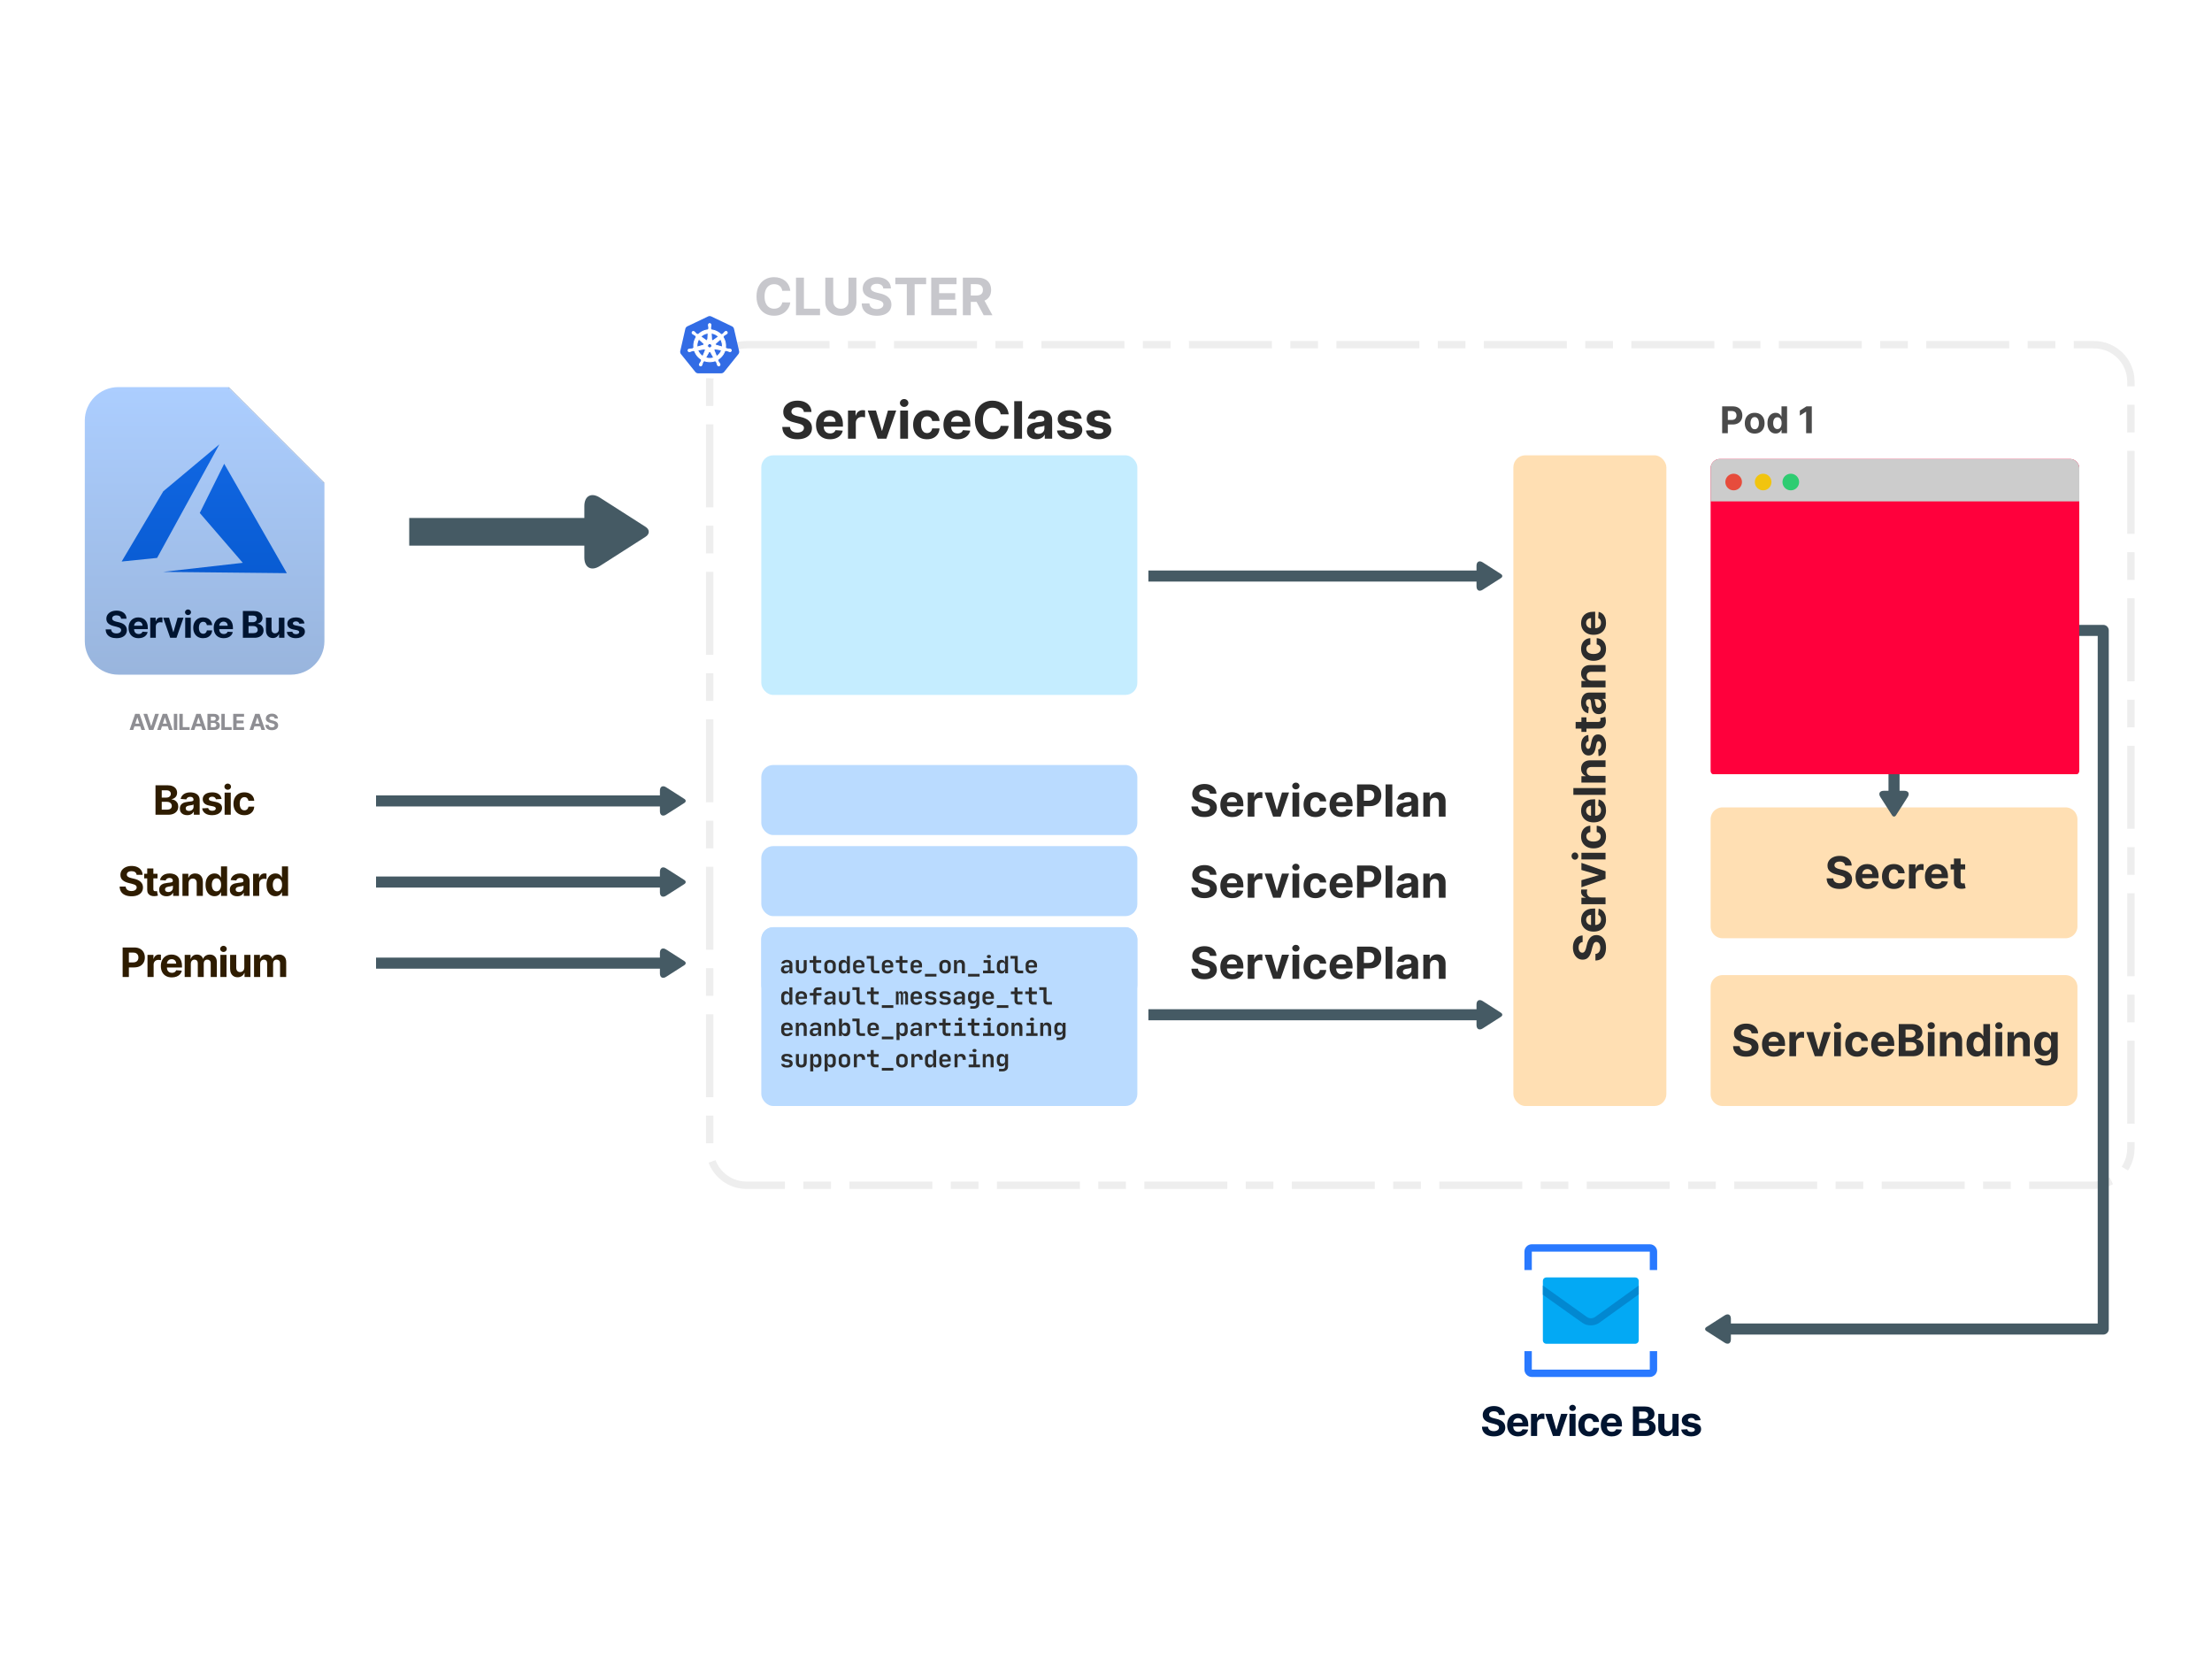 <svg viewBox="0 0 1200 900" xmlns="http://www.w3.org/2000/svg" xmlns:xlink="http://www.w3.org/1999/xlink"><defs><linearGradient x1="50%" y1="0%" x2="50%" y2="100%" id="linearGradient-1"><stop stop-color="#2F84FF" offset="0%"></stop><stop stop-color="#0046AA" offset="100%"></stop></linearGradient><path d="M78 0l52 52v85.8c0 10.052-8.148 18.2-18.2 18.2H18.2C8.148 156 0 147.852 0 137.8V18.2C0 8.148 8.148 0 18.2 0H78z" id="path-2"></path><path d="M78 0h32.88C120.933 0 130 9.068 130 19.12V52L78 0z" id="path-4"></path></defs><g fill="none" fill-rule="evenodd"><path d="M405 187h731c11.046 0 20 8.954 20 20v416c0 11.046-8.954 20-20 20H405c-11.046 0-20-8.954-20-20V207c0-11.046 8.954-20 20-20z" stroke="#EEE" stroke-dasharray="45 10 15 10" stroke-width="4"></path><path d="M440.216 223.493h-4.126q-.12-1.203-1.024-1.87-.905-.666-2.456-.666-1.054 0-1.78.294-.726.293-1.109.81-.383.517-.383 1.173-.02.547.234.955.254.408.701.7.447.294 1.034.508.587.214 1.253.363l1.83.437q1.332.299 2.446.796 1.113.497 1.928 1.223.816.726 1.268 1.71.453.985.463 2.257-.01 1.87-.95 3.237t-2.705 2.118q-1.764.75-4.25.75-2.466 0-4.29-.755-1.825-.756-2.844-2.243-1.02-1.486-1.07-3.683h4.167q.07 1.024.591 1.705.522.68 1.402 1.024.88.343 1.994.343 1.094 0 1.904-.318.81-.318 1.258-.885.447-.567.447-1.303 0-.686-.402-1.153-.403-.467-1.174-.796-.77-.328-1.884-.596l-2.217-.557q-2.575-.626-4.067-1.959-1.491-1.332-1.481-3.59-.01-1.849.989-3.23 1-1.383 2.75-2.158 1.75-.776 3.976-.776 2.268 0 3.963.776 1.695.775 2.64 2.157.944 1.382.974 3.202zm10.043 14.805q-2.357 0-4.052-.96-1.695-.959-2.61-2.724-.915-1.765-.915-4.18 0-2.357.915-4.137.915-1.78 2.58-2.774 1.666-.995 3.913-.995 1.511 0 2.819.483 1.307.482 2.287 1.446.979.965 1.526 2.422.547 1.456.547 3.405v1.163h-12.897v-2.625h8.91q0-.914-.398-1.62-.398-.706-1.099-1.109-.7-.403-1.626-.403-.964 0-1.705.443-.74.442-1.158 1.183-.418.74-.428 1.646v2.495q0 1.134.423 1.96.422.824 1.198 1.272.775.447 1.84.447.705 0 1.292-.198.587-.2 1.004-.597.418-.398.637-.975l3.917.259q-.298 1.412-1.218 2.46-.92 1.05-2.366 1.632-1.447.581-3.336.581zm14.01-.298h-4.236v-15.273h4.106v2.665h.16q.417-1.422 1.402-2.153.984-.73 2.267-.73.318 0 .686.04.368.04.646.109v3.758q-.298-.09-.825-.159-.527-.07-.965-.07-.934 0-1.665.403t-1.154 1.119q-.422.716-.422 1.65V238zm17.44-15.273h4.484L480.854 238h-4.773l-5.34-15.273h4.475l3.172 10.928h.16l3.161-10.928zM492.597 238h-4.236v-15.273h4.236V238zm-2.098-17.241q-.945 0-1.62-.632-.677-.631-.677-1.516 0-.875.676-1.507.676-.631 1.61-.631.955 0 1.627.631.67.632.67 1.507 0 .885-.67 1.516-.672.632-1.616.632zm12.38 17.54q-2.347 0-4.033-1-1.685-1-2.585-2.78-.9-1.779-.9-4.096 0-2.346.91-4.121.91-1.775 2.59-2.774 1.68-1 3.997-1 1.999 0 3.5.726 1.502.726 2.377 2.039.875 1.312.964 3.082h-3.997q-.17-1.143-.89-1.844-.72-.701-1.884-.701-.985 0-1.715.532-.731.531-1.139 1.546-.408 1.014-.408 2.456 0 1.461.403 2.485.403 1.025 1.139 1.562.735.536 1.72.536.726 0 1.307-.298.582-.298.965-.87.383-.572.502-1.377h3.997q-.1 1.75-.95 3.077-.85 1.328-2.341 2.074-1.492.745-3.53.745zm16.505 0q-2.357 0-4.052-.96-1.695-.96-2.61-2.725-.915-1.765-.915-4.18 0-2.357.915-4.137.915-1.78 2.58-2.774 1.666-.995 3.913-.995 1.511 0 2.819.483 1.307.482 2.287 1.446.979.965 1.526 2.422.547 1.456.547 3.405v1.163h-12.897v-2.625h8.91q0-.914-.398-1.62-.398-.706-1.099-1.109-.7-.403-1.626-.403-.964 0-1.705.443-.74.442-1.158 1.183-.418.74-.428 1.646v2.495q0 1.134.423 1.96.422.824 1.198 1.272.775.447 1.84.447.705 0 1.292-.198.587-.2 1.004-.597.418-.398.637-.975l3.917.259q-.298 1.412-1.218 2.46-.92 1.05-2.366 1.632-1.447.581-3.336.581zm27.82-13.533h-4.354q-.12-.846-.488-1.507-.367-.661-.944-1.128-.577-.468-1.328-.716-.75-.249-1.625-.249-1.581 0-2.755.78-1.173.781-1.82 2.268-.645 1.486-.645 3.604 0 2.178.65 3.66.652 1.48 1.825 2.236 1.174.756 2.715.756.865 0 1.606-.229.74-.228 1.317-.67.577-.443.96-1.08.383-.636.532-1.451l4.355.02q-.17 1.402-.84 2.7-.672 1.297-1.8 2.316-1.129 1.02-2.685 1.61-1.556.592-3.515.592-2.724 0-4.867-1.233-2.143-1.232-3.38-3.57-1.238-2.336-1.238-5.657 0-3.33 1.252-5.667 1.253-2.337 3.4-3.565 2.149-1.228 4.833-1.228 1.77 0 3.287.497 1.516.497 2.69 1.447 1.172.95 1.913 2.322.741 1.372.95 3.142zm3.014-7.13h4.235V238h-4.235v-20.364zm11.971 20.652q-1.461 0-2.605-.512-1.143-.512-1.805-1.521-.66-1.01-.66-2.52 0-1.273.466-2.138.468-.865 1.273-1.392.806-.527 1.835-.796 1.029-.268 2.162-.378 1.333-.139 2.148-.263.815-.125 1.183-.373.368-.249.368-.736v-.06q0-.944-.591-1.461-.592-.517-1.676-.517-1.143 0-1.82.502-.676.502-.894 1.258l-3.918-.319q.298-1.392 1.173-2.41.875-1.02 2.262-1.572 1.388-.552 3.217-.552 1.273 0 2.441.299 1.168.298 2.078.924.91.627 1.437 1.606.527.98.527 2.342V238h-4.017v-2.118h-.12q-.367.716-.984 1.258-.616.542-1.481.845-.865.303-1.999.303zm1.213-2.923q.935 0 1.65-.373.717-.373 1.124-1.009.408-.636.408-1.442v-1.62q-.199.129-.542.233-.343.105-.77.189-.428.085-.856.15-.427.064-.775.114-.746.109-1.303.348-.556.238-.865.64-.308.404-.308 1 0 .865.631 1.318.632.452 1.606.452zm23.387-8.283l-3.878.239q-.1-.497-.428-.9-.328-.403-.86-.646-.532-.244-1.268-.244-.984 0-1.66.413-.676.413-.676 1.099 0 .546.437.924.438.378 1.502.607l2.764.557q2.227.457 3.32 1.471 1.095 1.014 1.095 2.665 0 1.501-.88 2.635t-2.407 1.765q-1.526.631-3.514.631-3.033 0-4.828-1.267-1.795-1.268-2.103-3.456l4.166-.218q.19.924.915 1.406.726.483 1.86.483 1.113 0 1.794-.433.681-.432.691-1.118-.01-.577-.487-.95t-1.472-.572l-2.644-.527q-2.238-.447-3.326-1.55-1.09-1.105-1.09-2.815 0-1.471.801-2.535.8-1.064 2.257-1.64 1.457-.578 3.416-.578 2.893 0 4.559 1.223 1.665 1.223 1.944 3.331zm15.73 0l-3.878.239q-.1-.497-.428-.9-.328-.403-.86-.646-.532-.244-1.267-.244-.985 0-1.661.413t-.676 1.099q0 .546.437.924.438.378 1.502.607l2.764.557q2.227.457 3.321 1.471 1.094 1.014 1.094 2.665 0 1.501-.88 2.635t-2.406 1.765q-1.527.631-3.515.631-3.033 0-4.828-1.267-1.795-1.268-2.103-3.456l4.166-.218q.19.924.915 1.406.726.483 1.86.483 1.113 0 1.794-.433.681-.432.691-1.118-.01-.577-.487-.95t-1.471-.572l-2.645-.527q-2.238-.447-3.326-1.55-1.09-1.105-1.09-2.815 0-1.471.801-2.535.8-1.064 2.257-1.64 1.457-.578 3.416-.578 2.893 0 4.559 1.223 1.665 1.223 1.944 3.331z" fill="#2C2C2C" fill-rule="nonzero"></path><g transform="translate(46, 210)"><path d="M75.628 41.59L62.375 68.282 85.708 95.33 42.4 100.244l67.2.7L75.628 41.59zm-2.616-10.534l-30.424 25.46L20 94.624l19.228-1.96 33.784-61.608z" fill="#035BDA"></path><mask id="mask-3" fill="#fff"><use xlink:href="#path-2"></use></mask><use fill-opacity="0.4" fill="url(#linearGradient-1)" xlink:href="#path-2"></use><g mask="url(#mask-3)" transform="translate(104, 26) scale(-1, -1) translate(-104, -26)"><use fill="#000" filter="url(#filter-5)" xlink:href="#path-4"></use><use fill="#D3E2F8" xlink:href="#path-4"></use></g><path d="M22.628 125.638h-2.947q-.085-.86-.732-1.335-.646-.476-1.754-.476-.753 0-1.271.21-.519.209-.792.578-.274.37-.274.838-.014.39.167.682.181.291.501.5.32.21.739.363t.895.26l1.306.312q.952.213 1.747.568.796.355 1.378.873.583.519.906 1.222.323.703.33 1.612-.007 1.335-.678 2.312-.671.977-1.932 1.513-1.26.536-3.036.536-1.762 0-3.065-.54t-2.031-1.601q-.728-1.062-.764-2.632h2.976q.05.732.423 1.218.373.487 1.001.732.629.245 1.424.245.782 0 1.36-.227.58-.228.899-.633.32-.404.32-.93 0-.49-.288-.824-.288-.334-.838-.568-.55-.234-1.346-.426l-1.584-.398q-1.84-.447-2.905-1.399-1.065-.952-1.058-2.564-.007-1.32.707-2.308.713-.987 1.963-1.541 1.25-.554 2.841-.554 1.62 0 2.83.554 1.212.554 1.886 1.54.675.988.696 2.288zm6.537 10.575q-1.684 0-2.895-.685-1.21-.686-1.864-1.946-.653-1.261-.653-2.987 0-1.683.653-2.954.653-1.272 1.843-1.982t2.795-.71q1.08 0 2.013.344.934.345 1.634 1.034.7.689 1.09 1.73.39 1.04.39 2.432v.83H24.96v-1.874h6.364q0-.654-.284-1.158-.285-.504-.785-.792-.5-.288-1.161-.288-.69 0-1.218.316-.53.316-.828.846-.298.529-.305 1.175v1.783q0 .81.302 1.399.301.59.855.909.554.32 1.314.32.505 0 .924-.143.419-.142.717-.426.298-.284.454-.696l2.799.185q-.213 1.009-.87 1.758-.657.75-1.69 1.165-1.034.415-2.383.415zm9.37-.213h-3.026v-10.91h2.933v1.904h.114q.298-1.015 1.001-1.537.704-.522 1.62-.522.227 0 .49.028t.461.078v2.685q-.213-.064-.59-.114-.375-.05-.688-.05-.668 0-1.19.288-.522.288-.823.8-.302.51-.302 1.178V136zm11.82-10.91h3.203L49.744 136h-3.409l-3.814-10.91h3.196l2.266 7.806h.114l2.258-7.805zm7.14 10.91h-3.026v-10.91h3.026V136zm-1.499-12.315q-.674 0-1.157-.451t-.483-1.083q0-.625.483-1.076.483-.451 1.15-.451.682 0 1.162.45.479.452.479 1.077 0 .632-.48 1.083-.479.45-1.154.45zm8.206 12.528q-1.676 0-2.88-.714-1.204-.713-1.847-1.985-.643-1.271-.643-2.926 0-1.676.65-2.944t1.85-1.981q1.2-.714 2.856-.714 1.427 0 2.5.518 1.072.519 1.697 1.456.625.938.689 2.202h-2.855q-.12-.817-.636-1.317-.515-.501-1.346-.501-.703 0-1.225.38-.522.38-.813 1.104-.291.725-.291 1.754 0 1.044.287 1.776.288.732.814 1.115.525.384 1.228.384.519 0 .934-.213.416-.214.69-.622.273-.408.358-.984h2.855q-.071 1.25-.678 2.199-.608.948-1.673 1.48-1.065.533-2.521.533zm11.153 0q-1.684 0-2.895-.685-1.21-.686-1.864-1.946-.653-1.261-.653-2.987 0-1.683.653-2.954.653-1.272 1.843-1.982t2.795-.71q1.08 0 2.013.344.934.345 1.634 1.034.7.689 1.09 1.73.39 1.04.39 2.432v.83H71.15v-1.874h6.364q0-.654-.284-1.158-.285-.504-.785-.792-.5-.288-1.161-.288-.69 0-1.218.316-.53.316-.828.846-.298.529-.305 1.175v1.783q0 .81.302 1.399.301.59.855.909.554.32 1.314.32.505 0 .924-.143.419-.142.717-.426.298-.284.454-.696l2.799.185q-.213 1.009-.87 1.758-.657.75-1.69 1.165-1.034.415-2.383.415zM91.97 136h-6.214v-14.545h5.824q1.605 0 2.677.475 1.073.476 1.612 1.318.54.841.54 1.935 0 .853-.34 1.495-.342.643-.935 1.051-.593.409-1.353.58v.141q.831.036 1.56.469.727.433 1.182 1.211.454.778.454 1.85 0 1.158-.571 2.063-.572.906-1.687 1.431-1.115.526-2.749.526zm-3.139-6.378v3.864h2.507q1.286 0 1.875-.494.59-.493.59-1.317 0-.604-.292-1.066-.29-.461-.827-.724-.536-.263-1.275-.263h-2.578zm0-5.682v3.601h2.28q.632 0 1.126-.224.493-.223.78-.635.288-.412.288-.987 0-.789-.557-1.272-.558-.483-1.58-.483h-2.337zm16.444 7.415v-6.264h3.026V136h-2.905v-1.982h-.114q-.37.96-1.225 1.542-.856.582-2.085.582-1.093 0-1.924-.497t-1.296-1.413q-.466-.917-.473-2.195v-6.946h3.026v6.406q.007.966.518 1.527.512.561 1.371.561.547 0 1.023-.252.476-.252.77-.75.295-.496.288-1.228zm13.88-3.153l-2.77.17q-.07-.355-.305-.643-.235-.287-.615-.461-.38-.174-.905-.174-.703 0-1.186.294-.483.295-.483.785 0 .39.312.66.313.27 1.073.434l1.974.398q1.591.326 2.372 1.05.782.725.782 1.904 0 1.073-.629 1.882-.629.81-1.719 1.261-1.09.451-2.51.451-2.167 0-3.449-.905-1.281-.906-1.502-2.469l2.976-.156q.135.66.654 1.005.518.345 1.328.345.795 0 1.282-.31.486-.308.493-.798-.007-.412-.348-.679-.34-.266-1.05-.408l-1.89-.376q-1.598-.32-2.376-1.108-.777-.789-.777-2.01 0-1.051.571-1.811.572-.76 1.612-1.172 1.041-.412 2.44-.412 2.067 0 3.257.873 1.19.874 1.388 2.38z" fill="#001430" fill-rule="nonzero"></path></g><path d="M816.391 767.602h-3.242q-.093-.946-.804-1.47-.711-.523-1.93-.523-.828 0-1.399.23-.57.231-.87.638-.301.406-.301.921-.016.43.183.75.2.32.551.551.352.23.813.399.46.168.984.285l1.437.344q1.047.234 1.922.625.875.39 1.516.96.64.57.996 1.344.355.774.363 1.774-.008 1.468-.746 2.543-.738 1.074-2.125 1.664-1.387.59-3.34.59-1.937 0-3.37-.594-1.434-.594-2.235-1.762-.8-1.168-.84-2.894h3.273q.055.804.465 1.34.41.535 1.102.804.691.27 1.566.27.86 0 1.496-.25.637-.25.989-.696.351-.445.351-1.023 0-.54-.316-.906-.317-.368-.922-.625-.606-.258-1.48-.47l-1.743-.437q-2.023-.492-3.195-1.539-1.172-1.047-1.164-2.82-.008-1.453.777-2.54.785-1.085 2.16-1.694 1.375-.61 3.125-.61 1.782 0 3.114.61 1.332.609 2.074 1.695.742 1.086.766 2.516zm7.19 11.632q-1.851 0-3.183-.754-1.333-.753-2.051-2.14-.719-1.387-.719-3.285 0-1.852.719-3.25.718-1.399 2.027-2.18 1.309-.781 3.074-.781 1.188 0 2.215.379t1.797 1.136q.77.758 1.2 1.903.429 1.144.429 2.676v.914h-10.133v-2.063h7q0-.719-.312-1.273-.313-.555-.864-.871-.55-.317-1.277-.317-.758 0-1.34.348-.582.347-.91.93-.328.582-.336 1.292v1.961q0 .891.332 1.54.332.648.941 1 .61.351 1.446.351.554 0 1.015-.156.461-.157.79-.469.328-.313.5-.766l3.078.203q-.235 1.11-.957 1.934-.723.824-1.86 1.281-1.137.457-2.62.457zm10.307-.234h-3.328v-12h3.226v2.094h.125q.328-1.117 1.102-1.692.773-.574 1.781-.574.25 0 .54.031.288.032.507.086v2.953q-.234-.07-.648-.125-.414-.054-.758-.054-.735 0-1.309.316-.574.317-.906.88-.332.562-.332 1.296V779zm13.002-12h3.523l-4.195 12h-3.75l-4.195-12h3.515l2.493 8.586h.125L846.89 767zm7.854 12h-3.328v-12h3.328v12zm-1.649-13.547q-.742 0-1.273-.496-.531-.496-.531-1.191 0-.688.53-1.184.532-.496 1.266-.496.75 0 1.278.496.527.496.527 1.184 0 .695-.527 1.191-.528.496-1.27.496zm9.026 13.781q-1.844 0-3.168-.785t-2.031-2.183q-.707-1.399-.707-3.22 0-1.843.714-3.237.715-1.395 2.036-2.18 1.32-.785 3.14-.785 1.57 0 2.75.57t1.867 1.602q.688 1.03.758 2.422h-3.14q-.133-.899-.7-1.45-.566-.55-1.48-.55-.774 0-1.348.417-.574.418-.894 1.215-.32.797-.32 1.93 0 1.148.316 1.953.316.805.894 1.227.578.422 1.352.422.57 0 1.027-.235.457-.234.758-.683.3-.45.395-1.082h3.14q-.078 1.375-.746 2.418-.668 1.042-1.84 1.628-1.172.586-2.773.586zm12.268 0q-1.852 0-3.184-.754-1.332-.753-2.05-2.14-.72-1.387-.72-3.285 0-1.852.72-3.25.718-1.399 2.027-2.18 1.308-.781 3.074-.781 1.187 0 2.215.379 1.027.379 1.797 1.136.77.758 1.199 1.903.43 1.144.43 2.676v.914h-10.133v-2.063h7q0-.719-.313-1.273-.312-.555-.863-.871-.55-.317-1.278-.317-.757 0-1.34.348-.581.347-.91.93-.328.582-.335 1.292v1.961q0 .891.332 1.54.332.648.941 1 .61.351 1.445.351.555 0 1.016-.156.46-.157.789-.469.328-.313.5-.766l3.078.203q-.234 1.11-.957 1.934-.723.824-1.86 1.281-1.136.457-2.62.457zm18.277-.234h-6.836v-16h6.407q1.765 0 2.945.523 1.18.524 1.773 1.45.594.925.594 2.129 0 .937-.375 1.644-.375.707-1.027 1.156-.653.45-1.489.637v.156q.915.04 1.715.516.801.476 1.301 1.332.5.855.5 2.035 0 1.274-.629 2.27t-1.855 1.574q-1.227.578-3.024.578zm-3.453-7.016v4.25h2.758q1.414 0 2.063-.543.648-.543.648-1.449 0-.664-.32-1.172-.32-.507-.91-.797-.59-.289-1.403-.289h-2.836zm0-6.25v3.961h2.508q.695 0 1.238-.246t.86-.699q.316-.453.316-1.086 0-.867-.613-1.398-.614-.532-1.739-.532h-2.57zm18.088 8.157V767h3.328v12h-3.195v-2.18h-.125q-.406 1.055-1.348 1.696-.941.64-2.293.64-1.203 0-2.117-.547-.914-.547-1.426-1.554-.511-1.008-.52-2.414V767h3.33v7.047q.007 1.062.57 1.68.562.617 1.507.617.602 0 1.125-.278.524-.277.848-.824.324-.547.316-1.351zm15.268-3.47l-3.047.188q-.078-.39-.336-.707-.258-.316-.676-.507-.418-.192-.996-.192-.773 0-1.304.324-.532.325-.532.864 0 .43.344.726.344.297 1.18.477l2.172.437q1.75.36 2.61 1.157.858.796.858 2.093 0 1.18-.691 2.07-.691.891-1.89 1.387-1.2.496-2.762.496-2.383 0-3.793-.996-1.41-.996-1.653-2.715l3.274-.171q.148.726.719 1.105.57.379 1.46.379.875 0 1.41-.34.536-.34.544-.879-.008-.453-.383-.746t-1.156-.45l-2.079-.413q-1.757-.352-2.613-1.219-.855-.867-.855-2.21 0-1.157.629-1.993.628-.836 1.773-1.29 1.145-.452 2.684-.452 2.273 0 3.582.96 1.308.962 1.527 2.618z" fill="#001430" fill-rule="nonzero"></path><path d="M925.716 719.92c-.932.596-.935 1.561 0 2.16l9.915 6.34c1.86 1.19 3.369.37 3.369-1.837v-11.167c0-2.204-1.504-3.029-3.37-1.836l-9.914 6.34z" fill="#455A64"></path><path stroke="#455A64" stroke-width="6" stroke-linejoin="round" d="M934 721h207V342h-13"></path><path d="M428.737 157.766h-4.355q-.12-.846-.487-1.507-.368-.661-.945-1.128-.576-.468-1.327-.716-.75-.249-1.626-.249-1.58 0-2.754.78-1.173.781-1.82 2.268-.646 1.486-.646 3.604 0 2.178.651 3.66.652 1.48 1.825 2.236 1.173.756 2.714.756.865 0 1.606-.229.74-.228 1.318-.67.576-.443.96-1.08.382-.636.531-1.451l4.355.02q-.169 1.402-.84 2.7-.671 1.297-1.8 2.316-1.128 1.02-2.684 1.61-1.556.592-3.515.592-2.725 0-4.867-1.233-2.143-1.232-3.381-3.57-1.238-2.336-1.238-5.657 0-3.33 1.253-5.667 1.253-2.337 3.4-3.565 2.148-1.228 4.833-1.228 1.77 0 3.286.497t2.69 1.447q1.173.95 1.914 2.322.74 1.372.95 3.142zM444.865 171H431.83v-20.364h4.305v16.814h8.73V171zm15.432-7.507v-12.857h4.305v13.225q0 2.227-1.059 3.898-1.059 1.67-2.958 2.6-1.899.93-4.424.93-2.536 0-4.435-.93-1.9-.93-2.953-2.6-1.054-1.67-1.054-3.898v-13.225h4.305v12.857q0 1.163.512 2.068t1.447 1.422q.935.517 2.178.517 1.252 0 2.182-.517.93-.517 1.442-1.422.512-.905.512-2.068zm23.018-7h-4.126q-.12-1.203-1.024-1.87-.905-.666-2.456-.666-1.054 0-1.78.294-.726.293-1.109.81-.382.517-.382 1.173-.02.547.233.955.254.408.701.7.448.294 1.034.508.587.214 1.253.363l1.83.437q1.332.299 2.446.796 1.113.497 1.929 1.223.815.726 1.267 1.71.453.985.463 2.257-.01 1.87-.95 3.237t-2.704 2.118q-1.765.75-4.251.75-2.466 0-4.29-.755-1.825-.756-2.844-2.243-1.02-1.486-1.07-3.683h4.167q.07 1.024.592 1.705.522.68 1.402 1.024.88.343 1.993.343 1.094 0 1.904-.318.81-.318 1.258-.885.448-.567.448-1.303 0-.686-.403-1.153-.403-.467-1.173-.796-.771-.328-1.885-.596l-2.217-.557q-2.575-.626-4.067-1.959-1.491-1.332-1.481-3.59-.01-1.849.99-3.23.998-1.383 2.748-2.158 1.75-.776 3.978-.776 2.267 0 3.962.776 1.695.775 2.64 2.157.945 1.382.974 3.202zm8.621-2.307h-6.234v-3.55h16.724v3.55h-6.234V171h-4.256v-16.814zM518.952 171H505.19v-20.364h13.722v3.55h-9.416v4.852h8.71v3.55h-8.71v4.862h9.456V171zm7.696 0h-4.306v-20.364h8.034q2.307 0 3.943.82 1.636.821 2.496 2.317.86 1.497.86 3.515 0 2.029-.875 3.485-.875 1.457-2.53 2.233-1.656.775-4.003.775h-5.38v-3.46h4.684q1.233 0 2.048-.338.816-.338 1.218-1.014.403-.676.403-1.68 0-1.015-.403-1.71-.402-.697-1.223-1.06-.82-.363-2.063-.363h-2.903V171zm2.048-9.267h4.643l5.062 9.267h-4.753l-4.952-9.267z" fill="#C7C7CC" fill-rule="nonzero"></path><rect width="204" height="130" rx="6.5" transform="translate(413, 247)" fill="#C5EDFF"></rect><g transform="translate(821, 247)"><rect fill="#FFDFB3" width="83" height="353" rx="6.5"></rect><path d="M37.565 260.506v3.537q-1.03.102-1.602.878-.571.776-.571 2.105 0 .904.251 1.526.252.622.695.95.443.328 1.006.328.468.017.818-.2.35-.217.6-.601.252-.384.435-.886.184-.503.312-1.074l.375-1.568q.255-1.142.681-2.097.426-.955 1.049-1.653.622-.7 1.466-1.087.843-.388 1.934-.396 1.602.008 2.774.814 1.172.805 1.816 2.318.643 1.513.643 3.643 0 2.114-.648 3.678-.647 1.564-1.921 2.437-1.275.874-3.158.916v-3.57q.878-.06 1.462-.508.583-.447.877-1.201.294-.755.294-1.71 0-.937-.272-1.631-.273-.695-.759-1.078-.486-.384-1.116-.384-.588 0-.989.345-.4.345-.682 1.006-.281.66-.511 1.615l-.477 1.9q-.537 2.208-1.68 3.486-1.141 1.279-3.076 1.27-1.585.009-2.77-.848-1.185-.856-1.85-2.356-.664-1.5-.664-3.41 0-1.943.665-3.396.664-1.453 1.849-2.263 1.185-.81 2.744-.835zm12.69-8.608q0 2.02-.822 3.473-.822 1.453-2.335 2.238-1.513.784-3.584.784-2.02 0-3.545-.784-1.526-.785-2.378-2.212-.852-1.428-.852-3.354 0-1.295.413-2.416.413-1.12 1.24-1.96.827-.84 2.075-1.308 1.249-.47 2.92-.47h.997v11.055h-2.25v-7.637q-.785 0-1.39.341-.605.341-.95.942-.345.6-.345 1.394 0 .826.38 1.461.378.635 1.013.993.635.358 1.41.367h2.14q.972 0 1.679-.363.707-.362 1.09-1.027.384-.664.384-1.576 0-.605-.17-1.108-.17-.503-.511-.861-.341-.358-.836-.546l.222-3.357q1.21.255 2.11 1.044.899.788 1.397 2.028.499 1.24.499 2.86zM50 239.89v3.63H36.91V240h2.283v-.136q-1.219-.358-1.845-1.201-.626-.844-.626-1.944 0-.272.034-.588.034-.315.093-.554h3.222q-.077.256-.136.708-.06.451-.06.826 0 .802.345 1.428.345.626.959.989.614.362 1.415.362H50zm-13.09-14.95v-3.843L50 225.674v4.09l-13.09 4.578v-3.836l9.366-2.718v-.137l-9.367-2.71zM50 215.61v3.63H36.91v-3.63H50zm-14.778 1.798q0 .81-.542 1.389-.54.58-1.3.58-.75 0-1.29-.58-.542-.58-.542-1.38 0-.819.541-1.394.542-.575 1.292-.575.758 0 1.3.575.54.575.54 1.385zm15.034-10.611q0 2.011-.857 3.456-.856 1.445-2.382 2.216-1.526.771-3.511.771-2.012 0-3.533-.78t-2.378-2.22q-.856-1.44-.856-3.426 0-1.713.622-3t1.747-2.037q1.125-.75 2.642-.827v3.427q-.98.144-1.581.762-.6.618-.6 1.615 0 .844.455 1.47.456.627 1.325.976.87.35 2.106.35 1.252 0 2.13-.345.878-.345 1.338-.976.46-.63.46-1.475 0-.622-.255-1.12-.256-.499-.746-.827-.49-.328-1.18-.43v-3.427q1.5.086 2.637.814 1.138.73 1.777 2.007.64 1.279.64 3.026zm0-14.148q0 2.02-.823 3.473-.822 1.453-2.335 2.238-1.513.784-3.584.784-2.02 0-3.545-.784-1.526-.785-2.378-2.212-.852-1.428-.852-3.354 0-1.295.413-2.416.413-1.12 1.24-1.96.827-.84 2.075-1.308 1.249-.47 2.92-.47h.997v11.055h-2.25v-7.637q-.785 0-1.39.341-.605.341-.95.942-.345.6-.345 1.394 0 .826.38 1.461.378.635 1.013.993.635.358 1.41.367h2.14q.972 0 1.679-.363.707-.362 1.09-1.027.384-.664.384-1.576 0-.605-.17-1.108-.17-.503-.511-.861-.341-.358-.836-.546l.222-3.357q1.21.255 2.11 1.044.899.788 1.397 2.028.499 1.24.499 2.86zm-17.71-8.446v-3.69H50v3.69H32.545zm9.886-10.295H50v3.63H36.91v-3.46h2.309v-.153q-1.142-.435-1.811-1.457-.67-1.023-.67-2.48 0-1.364.597-2.378.597-1.015 1.7-1.577 1.104-.563 2.63-.563H50v3.631h-7.688q-1.201-.008-1.879.614-.677.622-.677 1.713 0 .733.315 1.29.315.56.916.87.601.311 1.445.32zm-1.79-22.185l.205 3.324q-.427.085-.772.367-.345.28-.554.737-.209.456-.209 1.086 0 .844.354 1.424t.942.58q.469 0 .793-.376.323-.375.52-1.287l.477-2.369q.392-1.91 1.261-2.847.87-.937 2.284-.937 1.287 0 2.259.754.971.754 1.512 2.063.542 1.308.542 3.012 0 2.6-1.087 4.138-1.087 1.539-2.962 1.803l-.187-3.571q.792-.162 1.206-.784.413-.622.413-1.594 0-.955-.37-1.538-.371-.584-.96-.593-.494.009-.813.418-.32.409-.49 1.261l-.452 2.267q-.384 1.918-1.33 2.851-.946.933-2.411.933-1.262 0-2.174-.686-.912-.686-1.406-1.934-.494-1.249-.494-2.928 0-2.48 1.048-3.908 1.048-1.427 2.855-1.666zm-3.733-1.67v-7.884h2.727v7.884H36.91zm9.546-1.79H33.773v-3.63h12.204q.503 0 .78-.154t.388-.43q.11-.278.11-.644 0-.256-.046-.511l-.073-.392 2.702-.571q.085.272.2.767.115.494.141 1.201.051 1.313-.35 2.297-.4.985-1.244 1.53t-2.13.537zm3.792-12.188q0 1.253-.439 2.233-.439.98-1.304 1.547t-2.16.567q-1.091 0-1.833-.4-.741-.401-1.193-1.091-.452-.69-.682-1.573-.23-.882-.324-1.854-.119-1.142-.225-1.84-.107-.7-.32-1.015-.213-.315-.63-.315h-.052q-.81 0-1.253.507-.443.507-.443 1.436 0 .98.43 1.56.431.58 1.079.767l-.273 3.358q-1.193-.256-2.067-1.006-.873-.75-1.346-1.939-.473-1.189-.473-2.757 0-1.09.255-2.092.256-1.002.793-1.781.537-.78 1.376-1.232.84-.452 2.007-.452H50v3.443h-1.815v.103q.613.315 1.078.844.464.528.724 1.27.26.74.26 1.712zm-2.506-1.04q0-.8-.32-1.414-.319-.614-.864-.963-.546-.35-1.236-.35h-1.39q.112.17.201.465.09.294.162.66.072.367.128.733l.098.665q.094.64.298 1.117.205.477.55.741.345.264.856.264.742 0 1.13-.54.387-.542.387-1.377zm-5.31-12.783H50v3.63H36.91v-3.46h2.309v-.153q-1.142-.435-1.811-1.458-.67-1.022-.67-2.48 0-1.363.597-2.378.597-1.014 1.7-1.576 1.104-.563 2.63-.563H50v3.63h-7.688q-1.201-.008-1.879.614-.677.623-.677 1.713 0 .733.315 1.292.315.558.916.869.601.311 1.445.32zm7.825-17.208q0 2.012-.857 3.456-.856 1.445-2.382 2.216-1.526.771-3.511.771-2.012 0-3.533-.78t-2.378-2.22q-.856-1.44-.856-3.426 0-1.713.622-3t1.747-2.037q1.125-.75 2.642-.826v3.426q-.98.145-1.581.763-.6.617-.6 1.615 0 .843.455 1.47.456.626 1.325.976.87.349 2.106.349 1.252 0 2.13-.345.878-.345 1.338-.976.46-.63.46-1.474 0-.623-.255-1.121-.256-.499-.746-.827-.49-.328-1.18-.43v-3.426q1.5.085 2.637.814 1.138.728 1.777 2.007.64 1.278.64 3.025zm0-14.148q0 2.02-.823 3.473-.822 1.454-2.335 2.238t-3.584.784q-2.02 0-3.545-.784-1.526-.784-2.378-2.212-.852-1.427-.852-3.354 0-1.295.413-2.416.413-1.12 1.24-1.96.827-.84 2.075-1.308 1.249-.469 2.92-.469h.997v11.054h-2.25v-7.636q-.785 0-1.39.34-.605.341-.95.942t-.345 1.394q0 .826.38 1.461.378.635 1.013.993.635.358 1.41.367h2.14q.972 0 1.679-.362.707-.363 1.09-1.027.384-.665.384-1.577 0-.605-.17-1.108-.17-.503-.511-.86-.341-.359-.836-.546l.222-3.358q1.21.255 2.11 1.044.899.788 1.397 2.028.499 1.24.499 2.86z" fill="#2C2C2C" fill-rule="nonzero"></path></g><g transform="translate(928, 529)"><path d="M0 64.5v-58A6.5 6.5 0 0 1 6.5 0h186a6.5 6.5 0 0 1 6.5 6.5v58a6.5 6.5 0 0 1-6.5 6.5H6.5A6.5 6.5 0 0 1 0 64.5z" fill="#FFDFB3"></path><path d="M25.76 31.565h-3.537q-.102-1.03-.878-1.602-.776-.571-2.105-.571-.904 0-1.526.251-.622.252-.95.695-.328.443-.328 1.006-.017.468.2.818.217.35.601.6.384.252.886.435.503.184 1.074.312l1.568.375q1.142.255 2.097.681.955.426 1.653 1.049.7.622 1.087 1.466.388.843.396 1.934-.008 1.602-.814 2.774-.805 1.172-2.318 1.816-1.513.643-3.643.643-2.114 0-3.678-.648-1.564-.647-2.437-1.921-.874-1.275-.916-3.158h3.57q.06.878.508 1.462.447.583 1.201.877.755.294 1.71.294.937 0 1.631-.272.695-.273 1.078-.759.384-.486.384-1.116 0-.588-.345-.989-.345-.4-1.006-.682-.66-.281-1.615-.511l-1.9-.477q-2.208-.537-3.486-1.68-1.279-1.141-1.27-3.076-.009-1.585.848-2.77.856-1.185 2.356-1.85 1.5-.664 3.41-.664 1.943 0 3.396.665 1.453.664 2.262 1.849.81 1.185.836 2.744zm8.608 12.69q-2.02 0-3.473-.822-1.453-.822-2.238-2.335-.784-1.513-.784-3.584 0-2.02.784-3.545.785-1.526 2.212-2.378 1.428-.852 3.354-.852 1.295 0 2.416.413 1.12.413 1.96 1.24.84.827 1.308 2.075.47 1.249.47 2.92v.997H29.321v-2.25h7.637q0-.785-.341-1.39-.341-.605-.942-.95-.6-.345-1.394-.345-.826 0-1.461.38-.635.378-.993 1.013-.358.635-.367 1.41v2.14q0 .972.363 1.679.362.707 1.027 1.09.664.384 1.576.384.605 0 1.108-.17.503-.17.861-.511.358-.341.546-.836l3.358.222q-.256 1.21-1.045 2.11-.788.899-2.028 1.397-1.24.499-2.86.499zM46.376 44h-3.63V30.91h3.52v2.283h.136q.358-1.219 1.201-1.845.844-.626 1.944-.626.272 0 .588.034.315.034.554.093v3.222q-.256-.077-.708-.136-.451-.06-.826-.06-.802 0-1.428.345-.626.345-.989.959-.362.614-.362 1.415V44zm14.95-13.09h3.843L60.592 44h-4.09l-4.578-13.09h3.836l2.718 9.366h.137l2.71-9.367zM70.656 44h-3.63V30.91h3.63V44zM68.86 29.222q-.81 0-1.389-.542-.58-.54-.58-1.3 0-.75.58-1.29.58-.542 1.38-.542.819 0 1.394.541.575.542.575 1.292 0 .758-.575 1.3-.575.54-1.385.54zm10.61 15.034q-2.011 0-3.456-.857-1.445-.856-2.216-2.382-.771-1.526-.771-3.511 0-2.012.78-3.533t2.22-2.378q1.44-.856 3.426-.856 1.713 0 3 .622t2.037 1.747q.75 1.125.827 2.642H81.89q-.144-.98-.762-1.581-.618-.6-1.615-.6-.844 0-1.47.455-.627.456-.976 1.325-.35.87-.35 2.106 0 1.252.345 2.13.345.878.976 1.338.63.46 1.475.46.622 0 1.12-.255.499-.256.827-.746.328-.49.43-1.18h3.427q-.086 1.5-.814 2.637-.73 1.138-2.007 1.777-1.279.64-3.026.64zm14.148 0q-2.02 0-3.473-.823-1.453-.822-2.238-2.335-.784-1.513-.784-3.584 0-2.02.784-3.545.785-1.526 2.212-2.378 1.428-.852 3.354-.852 1.295 0 2.416.413 1.12.413 1.96 1.24.84.827 1.308 2.075.47 1.249.47 2.92v.997H88.571v-2.25h7.637q0-.785-.341-1.39-.341-.605-.942-.95-.6-.345-1.394-.345-.826 0-1.461.38-.635.378-.993 1.013-.358.635-.367 1.41v2.14q0 .972.363 1.679.362.707 1.027 1.09.664.384 1.576.384.605 0 1.108-.17.503-.17.861-.511.358-.341.546-.836l3.358.222q-.256 1.21-1.045 2.11-.788.899-2.028 1.397-1.24.499-2.86.499zM109.52 44h-7.457V26.545h6.988q1.926 0 3.213.571 1.287.572 1.935 1.581.648 1.01.648 2.323 0 1.023-.41 1.794-.408.771-1.12 1.261-.712.49-1.624.695v.17q.998.043 1.871.563.874.52 1.42 1.453.545.933.545 2.22 0 1.39-.686 2.476-.687 1.087-2.025 1.717-1.338.631-3.298.631zm-3.767-7.653v4.636h3.009q1.542 0 2.25-.592.707-.593.707-1.581 0-.725-.35-1.279-.349-.554-.992-.87-.644-.314-1.53-.314h-3.094zm0-6.819v4.321h2.736q.758 0 1.35-.268.593-.269.938-.763t.345-1.184q0-.947-.669-1.526-.669-.58-1.896-.58h-2.804zM121.487 44h-3.63V30.91h3.63V44zm-1.798-14.778q-.81 0-1.39-.542-.579-.54-.579-1.3 0-.75.58-1.29.579-.542 1.38-.542.818 0 1.394.541.575.542.575 1.292 0 .758-.575 1.3-.576.54-1.385.54zm8.326 7.21V44h-3.63V30.91h3.46v2.309h.153q.435-1.142 1.458-1.811 1.022-.67 2.48-.67 1.363 0 2.378.597 1.014.597 1.576 1.7.563 1.104.563 2.63V44h-3.63v-7.688q.008-1.201-.614-1.879-.623-.677-1.713-.677-.733 0-1.292.315-.558.315-.869.916-.311.601-.32 1.445zm16.117 7.781q-1.492 0-2.698-.771-1.206-.772-1.909-2.276-.703-1.504-.703-3.694 0-2.25.725-3.746.724-1.496 1.93-2.242 1.206-.745 2.646-.745 1.1 0 1.837.37.737.371 1.193.92.456.55.695 1.079h.11v-6.563h3.623V44H148v-2.097h-.153q-.256.546-.72 1.079-.465.532-1.202.882-.737.35-1.794.35zm1.15-2.89q.878 0 1.488-.48.609-.482.937-1.352.328-.869.328-2.036 0-1.168-.324-2.029-.323-.86-.937-1.33-.614-.468-1.492-.468-.894 0-1.508.486-.614.485-.929 1.346-.315.861-.315 1.995 0 1.142.32 2.015.319.874.928 1.364.61.49 1.504.49zM158.186 44h-3.63V30.91h3.63V44zm-1.798-14.778q-.81 0-1.39-.542-.58-.54-.58-1.3 0-.75.58-1.29.58-.542 1.381-.542.818 0 1.394.541.575.542.575 1.292 0 .758-.575 1.3-.576.54-1.385.54zm8.326 7.21V44h-3.63V30.91h3.46v2.309h.153q.435-1.142 1.458-1.811 1.022-.67 2.48-.67 1.363 0 2.378.597 1.014.597 1.576 1.7.563 1.104.563 2.63V44h-3.63v-7.688q.008-1.201-.615-1.879-.622-.677-1.713-.677-.733 0-1.29.315-.559.315-.87.916-.311.601-.32 1.445zm17.19 12.665q-1.764 0-3.02-.478-1.258-.477-2-1.287-.74-.81-.962-1.798l3.358-.452q.153.358.485.678.333.32.883.524.55.205 1.342.205 1.184 0 1.956-.563.771-.562.771-1.85v-2.394h-.153q-.239.545-.716 1.031-.477.486-1.227.793-.75.306-1.79.306-1.475 0-2.68-.686-1.207-.686-1.918-2.105-.712-1.419-.712-3.592 0-2.224.725-3.716.724-1.491 1.93-2.233 1.206-.741 2.646-.741 1.1 0 1.841.37.742.371 1.198.92.456.55.703 1.079h.136v-2.199h3.605v13.219q0 1.636-.818 2.74-.818 1.104-2.263 1.666-1.444.563-3.32.563zm.077-8.012q.878 0 1.488-.439.609-.439.937-1.261.328-.822.328-1.973 0-1.15-.324-1.999-.324-.848-.937-1.316-.614-.47-1.492-.47-.895 0-1.508.482-.614.482-.93 1.334-.315.852-.315 1.969 0 1.133.32 1.956.32.822.93 1.27.608.447 1.503.447z" fill="#2C2C2C" fill-rule="nonzero"></path></g><g transform="translate(928, 438)"><path d="M0 64.5v-58A6.5 6.5 0 0 1 6.5 0h186a6.5 6.5 0 0 1 6.5 6.5v58a6.5 6.5 0 0 1-6.5 6.5H6.5A6.5 6.5 0 0 1 0 64.5z" fill="#FFDFB3"></path><path d="M76.514 31.565h-3.537q-.102-1.03-.878-1.602-.776-.571-2.105-.571-.904 0-1.526.251-.622.252-.95.695-.328.443-.328 1.006-.017.468.2.818.217.35.601.6.384.252.886.435.503.184 1.074.312l1.568.375q1.142.255 2.097.681.955.426 1.653 1.049.7.622 1.087 1.466.388.843.396 1.934-.008 1.602-.814 2.774-.805 1.172-2.318 1.816-1.513.643-3.643.643-2.114 0-3.678-.648-1.564-.647-2.437-1.921-.874-1.275-.916-3.158h3.57q.06.878.508 1.462.447.583 1.201.877.755.294 1.71.294.937 0 1.631-.272.695-.273 1.078-.759.384-.486.384-1.116 0-.588-.345-.989-.345-.4-1.006-.682-.66-.281-1.615-.511l-1.9-.477q-2.208-.537-3.486-1.68-1.279-1.141-1.27-3.076-.009-1.585.848-2.77.856-1.185 2.356-1.85 1.5-.664 3.41-.664 1.943 0 3.396.665 1.453.664 2.263 1.849.81 1.185.835 2.744zm8.608 12.69q-2.02 0-3.473-.822-1.453-.822-2.238-2.335-.784-1.513-.784-3.584 0-2.02.784-3.545.785-1.526 2.212-2.378 1.428-.852 3.354-.852 1.295 0 2.416.413 1.12.413 1.96 1.24.84.827 1.308 2.075.47 1.249.47 2.92v.997H80.075v-2.25h7.637q0-.785-.341-1.39-.341-.605-.942-.95-.6-.345-1.394-.345-.826 0-1.461.38-.635.378-.993 1.013-.358.635-.367 1.41v2.14q0 .972.363 1.679.362.707 1.027 1.09.664.384 1.576.384.605 0 1.108-.17.503-.17.861-.511.358-.341.546-.836l3.358.222q-.256 1.21-1.045 2.11-.788.899-2.028 1.397-1.24.499-2.86.499zm14.292 0q-2.011 0-3.456-.856-1.444-.856-2.216-2.382-.77-1.526-.77-3.511 0-2.012.779-3.533.78-1.521 2.22-2.378 1.44-.856 3.426-.856 1.713 0 3 .622t2.037 1.747q.75 1.125.827 2.642h-3.426q-.145-.98-.763-1.581-.618-.6-1.615-.6-.844 0-1.47.455-.627.456-.976 1.325-.35.87-.35 2.106 0 1.252.346 2.13.345.878.975 1.338.631.46 1.475.46.622 0 1.12-.255.5-.256.827-.746.328-.49.43-1.18h3.427q-.085 1.5-.814 2.637-.729 1.138-2.007 1.777-1.279.64-3.026.64zM111.227 44h-3.63V30.91h3.519v2.283h.136q.358-1.219 1.202-1.845.844-.626 1.943-.626.273 0 .588.034.316.034.554.093v3.222q-.255-.077-.707-.136-.452-.06-.827-.06-.8 0-1.427.345t-.989.959q-.362.614-.362 1.415V44zm11.531.256q-2.02 0-3.473-.823-1.453-.822-2.237-2.335t-.784-3.584q0-2.02.784-3.545.784-1.526 2.211-2.378 1.428-.852 3.354-.852 1.296 0 2.416.413 1.121.413 1.96 1.24.84.827 1.309 2.075.469 1.249.469 2.92v.997h-11.054v-2.25h7.636q0-.785-.341-1.39-.34-.605-.942-.95-.6-.345-1.393-.345-.827 0-1.462.38-.635.378-.993 1.013-.358.635-.366 1.41v2.14q0 .972.362 1.679.362.707 1.027 1.09.665.384 1.577.384.605 0 1.108-.17.502-.17.86-.511.358-.341.546-.836l3.358.222q-.256 1.21-1.044 2.11-.789.899-2.029 1.397-1.24.499-2.859.499zm7.457-13.347h7.884v2.727h-7.884V30.91zm1.79 9.546V27.773h3.63v12.204q0 .503.154.78t.43.388q.278.11.644.11.256 0 .512-.046l.392-.073.57 2.702q-.272.085-.766.2-.495.115-1.202.141-1.313.051-2.297-.35-.984-.4-1.53-1.244-.545-.844-.537-2.13z" fill="#2C2C2C" fill-rule="nonzero"></path></g><g transform="translate(1028, 431.5) rotate(90) translate(-1028, -431.5) translate(1016.5, 423.5)"><path stroke="#455A64" stroke-width="6" d="M0 8.5h11"></path><path d="M22.284 9.58c.932-.596.935-1.561 0-2.16l-9.915-6.34C10.51-.11 9 .71 9 2.917v11.167c0 2.204 1.504 3.029 3.37 1.836l9.914-6.34z" fill="#455A64"></path></g><g transform="translate(928, 249)"><path d="M200 169.068c0 1.067-.626 1.932-1.399 1.932H1.399C.626 171 0 170.135 0 169.068V5a5 5 0 0 1 5-5h190a5 5 0 0 1 5 5v164.068z" fill="#FF003C"></path><path d="M5 0h190a5 5 0 0 1 5 5v18H0V5a5 5 0 0 1 5-5z" fill="#CCC"></path><path d="M17 12.5a4.5 4.5 0 1 1-9 0 4.5 4.5 0 0 1 9 0" fill="#E74C3C"></path><path d="M33 12.5a4.5 4.5 0 1 1-9 0 4.5 4.5 0 0 1 9 0" fill="#F1C40F"></path><path d="M48 12.5a4.5 4.5 0 1 1-9 0 4.5 4.5 0 0 1 9 0" fill="#2ECC71"></path></g><path d="M937.34 235h-3.076v-14.545h5.739q1.655 0 2.82.628 1.164.629 1.779 1.74.614 1.112.614 2.56 0 1.45-.625 2.557-.625 1.108-1.808 1.726-1.182.618-2.858.618h-3.658v-2.464h3.16q.888 0 1.467-.31.579-.308.867-.859.287-.55.287-1.267 0-.725-.287-1.268-.288-.544-.87-.845-.583-.302-1.478-.302h-2.074V235zm14.566.213q-1.655 0-2.858-.707-1.204-.706-1.858-1.974-.653-1.268-.653-2.944 0-1.69.653-2.958.654-1.268 1.858-1.974 1.203-.707 2.858-.707t2.859.707q1.204.706 1.857 1.974.654 1.268.654 2.958 0 1.676-.654 2.944-.653 1.268-1.857 1.974-1.204.707-2.859.707zm.014-2.344q.753 0 1.258-.43.504-.43.763-1.175.26-.746.26-1.697 0-.952-.26-1.698-.26-.745-.763-1.179-.505-.433-1.258-.433-.76 0-1.274.433-.515.434-.775 1.18-.259.745-.259 1.697 0 .951.26 1.697.259.746.774 1.176.515.43 1.274.43zm11.35 2.309q-1.243 0-2.248-.643-1.005-.643-1.59-1.897-.587-1.253-.587-3.078 0-1.875.604-3.122.604-1.246 1.609-1.868 1.005-.621 2.205-.621.916 0 1.53.309.615.309.995.767t.578.898h.093v-5.468h3.018V235h-2.983v-1.747h-.128q-.213.454-.6.898t-1.001.735q-.614.292-1.495.292zm.959-2.408q.731 0 1.239-.401.508-.402.781-1.126.274-.725.274-1.698t-.27-1.69q-.27-.717-.781-1.108-.512-.39-1.243-.39-.746 0-1.257.404-.512.405-.775 1.123-.262.717-.262 1.661 0 .952.266 1.68t.774 1.137q.508.408 1.254.408zm15.774-12.315h2.89V235h-3.075v-11.626h-.085l-3.331 2.088v-2.728l3.6-2.28z" fill="#4A4A4A" fill-rule="nonzero"></path><path d="M659.905 430.565h-3.537q-.102-1.03-.878-1.602-.776-.571-2.105-.571-.904 0-1.526.251-.622.252-.95.695-.328.443-.328 1.006-.017.469.2.818.217.35.601.6.384.252.886.435.503.184 1.074.312l1.568.375q1.142.255 2.097.681.955.426 1.653 1.049.7.622 1.087 1.466.388.843.396 1.934-.008 1.602-.814 2.774-.805 1.172-2.318 1.816-1.513.643-3.643.643-2.114 0-3.678-.648-1.564-.647-2.437-1.921-.874-1.275-.916-3.158h3.57q.06.878.508 1.462.447.583 1.201.877.755.294 1.71.294.937 0 1.631-.272.695-.273 1.078-.759.384-.486.384-1.116 0-.588-.345-.989-.345-.4-1.006-.682-.66-.281-1.615-.511l-1.9-.477q-2.208-.537-3.486-1.68-1.279-1.141-1.27-3.076-.009-1.585.848-2.77.856-1.185 2.356-1.85 1.5-.664 3.41-.664 1.943 0 3.396.665 1.453.664 2.262 1.849.81 1.185.836 2.744zm8.608 12.69q-2.02 0-3.473-.822-1.453-.822-2.238-2.335-.784-1.513-.784-3.584 0-2.02.784-3.545.785-1.526 2.212-2.378 1.428-.852 3.354-.852 1.295 0 2.416.413 1.12.413 1.96 1.24.84.827 1.308 2.075.47 1.249.47 2.92v.997h-11.055v-2.25h7.637q0-.785-.341-1.39-.341-.605-.942-.95-.6-.345-1.394-.345-.826 0-1.461.38-.635.378-.993 1.013-.358.635-.367 1.41v2.14q0 .972.363 1.679.362.707 1.027 1.09.664.384 1.576.384.605 0 1.108-.17.503-.17.861-.511.358-.341.546-.836l3.357.222q-.255 1.21-1.044 2.11-.788.899-2.028 1.397-1.24.499-2.86.499zM680.52 443h-3.63v-13.09h3.52v2.283h.136q.358-1.219 1.201-1.845.844-.626 1.944-.626.272 0 .588.034.315.034.554.093v3.222q-.256-.077-.708-.136-.451-.06-.826-.06-.802 0-1.428.345-.626.345-.989.959-.362.614-.362 1.415V443zm14.95-13.09h3.843L694.737 443h-4.09l-4.578-13.09h3.836l2.718 9.366h.137l2.71-9.367zm9.331 13.09h-3.63v-13.09h3.63V443zm-1.798-14.778q-.81 0-1.389-.542-.58-.54-.58-1.3 0-.75.58-1.29.58-.542 1.38-.542.819 0 1.394.541.575.542.575 1.292 0 .758-.575 1.3-.575.54-1.385.54zm10.611 15.034q-2.011 0-3.456-.857-1.445-.856-2.216-2.382-.771-1.526-.771-3.511 0-2.012.78-3.533t2.22-2.378q1.44-.856 3.426-.856 1.713 0 3 .622t2.037 1.747q.75 1.125.827 2.642h-3.427q-.144-.98-.762-1.581-.618-.6-1.615-.6-.844 0-1.47.455-.627.456-.976 1.325-.35.87-.35 2.106 0 1.252.345 2.13.345.878.976 1.338.63.46 1.475.46.622 0 1.12-.255.499-.256.827-.746.328-.49.43-1.18h3.427q-.086 1.5-.814 2.637-.73 1.138-2.007 1.777-1.279.64-3.026.64zm14.148 0q-2.02 0-3.473-.823-1.453-.822-2.238-2.335-.784-1.513-.784-3.584 0-2.02.784-3.545.785-1.526 2.212-2.378 1.428-.852 3.354-.852 1.295 0 2.416.413 1.12.413 1.96 1.24.84.827 1.308 2.075.47 1.249.47 2.92v.997h-11.055v-2.25h7.637q0-.785-.341-1.39-.341-.605-.942-.95-.6-.345-1.394-.345-.826 0-1.461.38-.635.378-.993 1.013-.358.635-.367 1.41v2.14q0 .972.363 1.679.362.707 1.027 1.09.664.384 1.576.384.605 0 1.108-.17.503-.17.861-.511.358-.341.546-.836l3.357.222q-.255 1.21-1.044 2.11-.788.899-2.028 1.397-1.24.499-2.86.499zm12.136-.256h-3.69v-17.455h6.886q1.986 0 3.384.755 1.397.754 2.135 2.088.737 1.334.737 3.072 0 1.739-.75 3.068-.75 1.33-2.17 2.071-1.418.742-3.43.742h-4.389v-2.957h3.793q1.065 0 1.76-.371.694-.371 1.04-1.031.345-.661.345-1.522 0-.87-.346-1.521-.345-.652-1.044-1.014-.698-.363-1.772-.363h-2.489V443zm11.787-17.455h3.63V443h-3.63v-17.455zm10.261 17.702q-1.253 0-2.233-.439-.98-.439-1.546-1.304-.567-.865-.567-2.16 0-1.091.4-1.833.4-.741 1.091-1.193.69-.452 1.573-.682.882-.23 1.853-.324 1.142-.119 1.841-.225.7-.107 1.014-.32.316-.213.316-.63v-.052q0-.81-.507-1.253-.507-.443-1.436-.443-.98 0-1.56.43-.58.431-.767 1.079l-3.358-.273q.256-1.193 1.006-2.067.75-.873 1.939-1.346 1.188-.473 2.757-.473 1.09 0 2.092.255 1.001.256 1.781.793t1.232 1.376q.451.84.451 2.007V443h-3.443v-1.815h-.102q-.315.613-.844 1.078-.528.464-1.27.724-.741.26-1.713.26zm1.04-2.506q.801 0 1.415-.32.614-.319.963-.864.35-.546.35-1.236v-1.39q-.171.112-.465.201-.294.09-.66.162-.367.072-.734.128l-.664.098q-.64.094-1.117.298-.477.205-.741.55-.264.345-.264.856 0 .742.54 1.13.542.387 1.377.387zm12.784-5.31V443h-3.63v-13.09h3.46v2.309h.153q.435-1.142 1.458-1.811 1.022-.67 2.48-.67 1.363 0 2.377.597 1.015.597 1.577 1.7.563 1.104.563 2.63V443h-3.631v-7.688q.009-1.201-.614-1.879-.622-.677-1.713-.677-.733 0-1.29.315-.56.315-.87.916-.311.601-.32 1.445zm-115.865 39.134h-3.537q-.102-1.03-.878-1.602-.776-.571-2.105-.571-.904 0-1.526.251-.622.252-.95.695-.328.443-.328 1.006-.017.469.2.818.217.35.601.6.384.252.886.435.503.184 1.074.312l1.568.375q1.142.255 2.097.681.955.426 1.653 1.049.7.622 1.087 1.466.388.843.396 1.934-.008 1.602-.814 2.774-.805 1.172-2.318 1.816-1.513.643-3.643.643-2.114 0-3.678-.648-1.564-.647-2.437-1.921-.874-1.275-.916-3.158h3.57q.06.878.508 1.462.447.583 1.201.877.755.294 1.71.294.937 0 1.631-.272.695-.273 1.078-.759.384-.486.384-1.116 0-.588-.345-.989-.345-.4-1.006-.682-.66-.281-1.615-.511l-1.9-.477q-2.208-.537-3.486-1.68-1.279-1.141-1.27-3.076-.009-1.585.848-2.77.856-1.185 2.356-1.85 1.5-.664 3.41-.664 1.943 0 3.396.665 1.453.664 2.262 1.849.81 1.185.836 2.744zm8.608 12.69q-2.02 0-3.473-.822-1.453-.822-2.238-2.335-.784-1.513-.784-3.584 0-2.02.784-3.545.785-1.526 2.212-2.378 1.428-.852 3.354-.852 1.295 0 2.416.413 1.12.413 1.96 1.24.84.827 1.308 2.075.47 1.249.47 2.92v.997h-11.055v-2.25h7.637q0-.785-.341-1.39-.341-.605-.942-.95-.6-.345-1.394-.345-.826 0-1.461.38-.635.378-.993 1.013-.358.635-.367 1.41v2.14q0 .972.363 1.679.362.707 1.027 1.09.664.384 1.576.384.605 0 1.108-.17.503-.17.861-.511.358-.341.546-.836l3.357.222q-.255 1.21-1.044 2.11-.788.899-2.028 1.397-1.24.499-2.86.499zM680.52 487h-3.63v-13.09h3.52v2.283h.136q.358-1.219 1.201-1.845.844-.626 1.944-.626.272 0 .588.034.315.034.554.093v3.222q-.256-.077-.708-.136-.451-.06-.826-.06-.802 0-1.428.345-.626.345-.989.959-.362.614-.362 1.415V487zm14.95-13.09h3.843L694.737 487h-4.09l-4.578-13.09h3.836l2.718 9.366h.137l2.71-9.367zm9.331 13.09h-3.63v-13.09h3.63V487zm-1.798-14.778q-.81 0-1.389-.542-.58-.54-.58-1.3 0-.75.58-1.29.58-.542 1.38-.542.819 0 1.394.541.575.542.575 1.292 0 .758-.575 1.3-.575.54-1.385.54zm10.611 15.034q-2.011 0-3.456-.857-1.445-.856-2.216-2.382-.771-1.526-.771-3.511 0-2.012.78-3.533t2.22-2.378q1.44-.856 3.426-.856 1.713 0 3 .622t2.037 1.747q.75 1.125.827 2.642h-3.427q-.144-.98-.762-1.581-.618-.6-1.615-.6-.844 0-1.47.455-.627.456-.976 1.325-.35.87-.35 2.106 0 1.252.345 2.13.345.878.976 1.338.63.46 1.475.46.622 0 1.12-.255.499-.256.827-.746.328-.49.43-1.18h3.427q-.086 1.5-.814 2.637-.73 1.138-2.007 1.777-1.279.64-3.026.64zm14.148 0q-2.02 0-3.473-.823-1.453-.822-2.238-2.335-.784-1.513-.784-3.584 0-2.02.784-3.545.785-1.526 2.212-2.378 1.428-.852 3.354-.852 1.295 0 2.416.413 1.12.413 1.96 1.24.84.827 1.308 2.075.47 1.249.47 2.92v.997h-11.055v-2.25h7.637q0-.785-.341-1.39-.341-.605-.942-.95-.6-.345-1.394-.345-.826 0-1.461.38-.635.378-.993 1.013-.358.635-.367 1.41v2.14q0 .972.363 1.679.362.707 1.027 1.09.664.384 1.576.384.605 0 1.108-.17.503-.17.861-.511.358-.341.546-.836l3.357.222q-.255 1.21-1.044 2.11-.788.899-2.028 1.397-1.24.499-2.86.499zm12.136-.256h-3.69v-17.455h6.886q1.986 0 3.384.755 1.397.754 2.135 2.088.737 1.334.737 3.072 0 1.739-.75 3.068-.75 1.33-2.17 2.071-1.418.742-3.43.742h-4.389v-2.957h3.793q1.065 0 1.76-.371.694-.371 1.04-1.031.345-.661.345-1.522 0-.87-.346-1.521-.345-.652-1.044-1.014-.698-.363-1.772-.363h-2.489V487zm11.787-17.455h3.63V487h-3.63v-17.455zm10.261 17.702q-1.253 0-2.233-.439-.98-.439-1.546-1.304-.567-.865-.567-2.16 0-1.091.4-1.833.4-.741 1.091-1.193.69-.452 1.573-.682.882-.23 1.853-.324 1.142-.119 1.841-.225.7-.107 1.014-.32.316-.213.316-.63v-.052q0-.81-.507-1.253-.507-.443-1.436-.443-.98 0-1.56.43-.58.431-.767 1.079l-3.358-.273q.256-1.193 1.006-2.067.75-.873 1.939-1.346 1.188-.473 2.757-.473 1.09 0 2.092.255 1.001.256 1.781.793t1.232 1.376q.451.84.451 2.007V487h-3.443v-1.815h-.102q-.315.613-.844 1.078-.528.464-1.27.724-.741.26-1.713.26zm1.04-2.506q.801 0 1.415-.32.614-.319.963-.864.35-.546.35-1.236v-1.39q-.171.112-.465.201-.294.09-.66.162-.367.072-.734.128l-.664.098q-.64.094-1.117.298-.477.205-.741.55-.264.345-.264.856 0 .742.54 1.13.542.387 1.377.387zm12.784-5.31V487h-3.63v-13.09h3.46v2.309h.153q.435-1.142 1.458-1.811 1.022-.67 2.48-.67 1.363 0 2.377.597 1.015.597 1.577 1.7.563 1.104.563 2.63V487h-3.631v-7.688q.009-1.201-.614-1.879-.622-.677-1.713-.677-.733 0-1.29.315-.56.315-.87.916-.311.601-.32 1.445zm-115.865 39.134h-3.537q-.102-1.03-.878-1.602-.776-.571-2.105-.571-.904 0-1.526.251-.622.252-.95.695-.328.443-.328 1.006-.017.468.2.818.217.35.601.6.384.252.886.435.503.184 1.074.312l1.568.375q1.142.255 2.097.681.955.426 1.653 1.049.7.622 1.087 1.466.388.843.396 1.934-.008 1.602-.814 2.774-.805 1.172-2.318 1.816-1.513.643-3.643.643-2.114 0-3.678-.648-1.564-.647-2.437-1.921-.874-1.275-.916-3.158h3.57q.06.878.508 1.462.447.583 1.201.877.755.294 1.71.294.937 0 1.631-.272.695-.273 1.078-.759.384-.486.384-1.116 0-.588-.345-.989-.345-.4-1.006-.682-.66-.281-1.615-.511l-1.9-.477q-2.208-.537-3.486-1.68-1.279-1.141-1.27-3.076-.009-1.585.848-2.77.856-1.185 2.356-1.85 1.5-.664 3.41-.664 1.943 0 3.396.665 1.453.664 2.262 1.849.81 1.185.836 2.744zm8.608 12.69q-2.02 0-3.473-.822-1.453-.822-2.238-2.335-.784-1.513-.784-3.584 0-2.02.784-3.545.785-1.526 2.212-2.378 1.428-.852 3.354-.852 1.295 0 2.416.413 1.12.413 1.96 1.24.84.827 1.308 2.075.47 1.249.47 2.92v.997h-11.055v-2.25h7.637q0-.785-.341-1.39-.341-.605-.942-.95-.6-.345-1.394-.345-.826 0-1.461.38-.635.378-.993 1.013-.358.635-.367 1.41v2.14q0 .972.363 1.679.362.707 1.027 1.09.664.384 1.576.384.605 0 1.108-.17.503-.17.861-.511.358-.341.546-.836l3.357.222q-.255 1.21-1.044 2.11-.788.899-2.028 1.397-1.24.499-2.86.499zM680.52 531h-3.63v-13.09h3.52v2.283h.136q.358-1.219 1.201-1.845.844-.626 1.944-.626.272 0 .588.034.315.034.554.093v3.222q-.256-.077-.708-.136-.451-.06-.826-.06-.802 0-1.428.345-.626.345-.989.959-.362.614-.362 1.415V531zm14.95-13.09h3.843L694.737 531h-4.09l-4.578-13.09h3.836l2.718 9.366h.137l2.71-9.367zm9.331 13.09h-3.63v-13.09h3.63V531zm-1.798-14.778q-.81 0-1.389-.542-.58-.54-.58-1.3 0-.75.58-1.29.58-.542 1.38-.542.819 0 1.394.541.575.542.575 1.292 0 .758-.575 1.3-.575.54-1.385.54zm10.611 15.034q-2.011 0-3.456-.857-1.445-.856-2.216-2.382-.771-1.526-.771-3.511 0-2.012.78-3.533t2.22-2.378q1.44-.856 3.426-.856 1.713 0 3 .622t2.037 1.747q.75 1.125.827 2.642h-3.427q-.144-.98-.762-1.581-.618-.6-1.615-.6-.844 0-1.47.455-.627.456-.976 1.325-.35.87-.35 2.106 0 1.252.345 2.13.345.878.976 1.338.63.46 1.475.46.622 0 1.12-.255.499-.256.827-.746.328-.49.43-1.18h3.427q-.086 1.5-.814 2.637-.73 1.138-2.007 1.777-1.279.64-3.026.64zm14.148 0q-2.02 0-3.473-.823-1.453-.822-2.238-2.335-.784-1.513-.784-3.584 0-2.02.784-3.545.785-1.526 2.212-2.378 1.428-.852 3.354-.852 1.295 0 2.416.413 1.12.413 1.96 1.24.84.827 1.308 2.075.47 1.249.47 2.92v.997h-11.055v-2.25h7.637q0-.785-.341-1.39-.341-.605-.942-.95-.6-.345-1.394-.345-.826 0-1.461.38-.635.378-.993 1.013-.358.635-.367 1.41v2.14q0 .972.363 1.679.362.707 1.027 1.09.664.384 1.576.384.605 0 1.108-.17.503-.17.861-.511.358-.341.546-.836l3.357.222q-.255 1.21-1.044 2.11-.788.899-2.028 1.397-1.24.499-2.86.499zm12.136-.256h-3.69v-17.455h6.886q1.986 0 3.384.755 1.397.754 2.135 2.088.737 1.334.737 3.072 0 1.739-.75 3.068-.75 1.33-2.17 2.071-1.418.742-3.43.742h-4.389v-2.957h3.793q1.065 0 1.76-.371.694-.371 1.04-1.031.345-.661.345-1.522 0-.87-.346-1.521-.345-.652-1.044-1.014-.698-.362-1.772-.362h-2.489V531zm11.787-17.455h3.63V531h-3.63v-17.455zm10.261 17.702q-1.253 0-2.233-.439-.98-.439-1.546-1.304-.567-.865-.567-2.16 0-1.091.4-1.833.4-.741 1.091-1.193.69-.452 1.573-.682.882-.23 1.853-.323 1.142-.12 1.841-.226.7-.107 1.014-.32.316-.213.316-.63v-.052q0-.81-.507-1.253-.507-.443-1.436-.443-.98 0-1.56.43-.58.431-.767 1.079l-3.358-.273q.256-1.193 1.006-2.067.75-.873 1.939-1.346 1.188-.473 2.757-.473 1.09 0 2.092.255 1.001.256 1.781.793t1.232 1.376q.451.84.451 2.007V531h-3.443v-1.815h-.102q-.315.613-.844 1.078-.528.464-1.27.724-.741.26-1.713.26zm1.04-2.506q.801 0 1.415-.32.614-.319.963-.864.35-.546.35-1.236v-1.39q-.171.112-.465.201-.294.09-.66.162-.367.072-.734.128l-.664.098q-.64.094-1.117.298-.477.205-.741.55-.264.345-.264.856 0 .742.54 1.13.542.387 1.377.387zm12.784-5.31V531h-3.63v-13.09h3.46v2.309h.153q.435-1.142 1.458-1.811 1.022-.67 2.48-.67 1.363 0 2.377.597 1.015.597 1.577 1.7.563 1.104.563 2.63V531h-3.631v-7.688q.009-1.201-.614-1.879-.622-.677-1.713-.677-.733 0-1.29.315-.56.315-.87.916-.311.601-.32 1.445z" fill="#2C2C2C" fill-rule="nonzero"></path><rect width="204" height="38" rx="6.5" transform="translate(413, 415)" fill="#BADBFF"></rect><g transform="translate(369, 171)" fill-rule="nonzero"><path d="M15.9.476a2.14 2.14 0 0 0-.823.218L3.932 6.01a2.111 2.111 0 0 0-1.15 1.432L.054 19.373c-.13.56-.025 1.147.3 1.627.038.058.078.114.12.168l7.7 9.574c.407.5 1.018.787 1.662.784h12.35c.646.001 1.258-.3 1.664-.793l7.696-9.576c.404-.5.555-1.16.4-1.786L29.2 7.43a2.116 2.116 0 0 0-1.15-1.432L16.923.695A2.14 2.14 0 0 0 15.89.476h.01z" fill="#326CE5"></path><path d="M16.002 4.542a.705.705 0 0 0-.655.74v.188c.018.213.05.424.092.633.061.4.083.805.066 1.21a.73.73 0 0 1-.218.345l-.015.282a8.72 8.72 0 0 0-1.203.186 8.564 8.564 0 0 0-4.354 2.485l-.24-.17a.517.517 0 0 1-.395-.04 6.22 6.22 0 0 1-.897-.81 5.55 5.55 0 0 0-.437-.465l-.148-.118a.8.8 0 0 0-.463-.175.64.64 0 0 0-.531.236.706.706 0 0 0 .164.983l.138.11c.178.118.362.226.552.323.354.197.688.428.998.7a.74.74 0 0 1 .133.384l.218.2a8.619 8.619 0 0 0-1.358 6.006l-.28.08a.914.914 0 0 1-.286.288c-.39.104-.79.17-1.194.197a5.57 5.57 0 0 0-.64.05l-.177.04h-.02a.67.67 0 0 0-.387 1.132.67.67 0 0 0 .684.165h.013l.18-.02c.203-.06.403-.134.598-.218.375-.15.764-.265 1.162-.34a.73.73 0 0 1 .382.135l.3-.05a8.663 8.663 0 0 0 3.84 4.803l-.122.255a.667.667 0 0 1 .06.376 6.457 6.457 0 0 1-.603 1.092 5.58 5.58 0 0 0-.358.533l-.085.18a.67.67 0 0 0 .65 1.001.67.67 0 0 0 .553-.432l.083-.17c.076-.2.14-.404.192-.61.177-.437.273-.906.515-1.196a.54.54 0 0 1 .286-.14l.15-.273a8.62 8.62 0 0 0 6.146.015l.133.255a.52.52 0 0 1 .34.205c.188.358.34.733.456 1.12.053.207.118.411.194.611l.083.17a.67.67 0 0 0 1.187.131.67.67 0 0 0 .016-.701l-.087-.18a5.55 5.55 0 0 0-.358-.531 7.079 7.079 0 0 1-.6-1.057.52.52 0 0 1 .068-.4 2.29 2.29 0 0 1-.111-.269 8.675 8.675 0 0 0 3.823-4.82l.284.05a.53.53 0 0 1 .373-.138c.397.076.786.2 1.162.34.195.09.395.166.598.23.048.013.118.024.172.037h.013a.67.67 0 0 0 .841-.851.67.67 0 0 0-.544-.446l-.194-.046a5.57 5.57 0 0 0-.64-.05 6.1 6.1 0 0 1-1.194-.197.752.752 0 0 1-.288-.288l-.27-.08a8.65 8.65 0 0 0-1.386-5.993l.236-.218a.527.527 0 0 1 .124-.378 6.28 6.28 0 0 1 .99-.696 5.57 5.57 0 0 0 .552-.323l.146-.118a.67.67 0 1 0-.829-1.041l-.148.118a5.57 5.57 0 0 0-.437.465 6.237 6.237 0 0 1-.873.823.74.74 0 0 1-.404.044l-.253.18a8.736 8.736 0 0 0-5.535-2.67c0-.1-.013-.25-.015-.297a.525.525 0 0 1-.218-.332 6.23 6.23 0 0 1 .076-1.207c.043-.21.073-.42.092-.633v-.2a.704.704 0 0 0-.655-.74l-.009-.005zm-.834 5.166l-.2 3.493h-.015a.602.602 0 0 1-.332.504.565.565 0 0 1-.6-.054l-2.865-2.03a6.86 6.86 0 0 1 3.303-1.799c.234-.05.47-.088.707-.114h.002zm1.668 0a6.924 6.924 0 0 1 3.99 1.924l-2.838 2.017a.588.588 0 0 1-.954-.452l-.198-3.489zm-6.72 3.227l2.62 2.338v.015a.588.588 0 0 1-.231 1.009v.01l-3.362.967a6.86 6.86 0 0 1 .974-4.34l-.001.001zm11.753 0a6.982 6.982 0 0 1 1.002 4.327l-3.367-.97v-.013a.582.582 0 0 1-.417-.435.592.592 0 0 1 .186-.574l2.6-2.327-.004-.008zm-6.404 2.52h1.072l.655.832-.238 1.04-.963.463-.965-.463-.227-1.04.666-.832zm3.434 2.838a.608.608 0 0 1 .135 0l3.467.585a6.816 6.816 0 0 1-2.775 3.493l-1.34-3.244a.59.59 0 0 1 .509-.819l.004-.015zm-5.823.015a.59.59 0 0 1 .531.818v.013l-1.332 3.218A6.88 6.88 0 0 1 9.517 18.9l3.437-.583a.562.562 0 0 1 .116 0l.006-.009zm2.904 1.4a.59.59 0 0 1 .537.308h.013l1.694 3.057-.677.2a6.894 6.894 0 0 1-3.758-.194l1.7-3.057a.59.59 0 0 1 .5-.295l-.009-.019z" stroke="#FFF" stroke-width=".5" fill="#FFF"></path></g><g transform="translate(222, 268)"><path stroke="#455A64" stroke-width="15" d="M0 20.5h100"></path><path d="M128.218 23.194c2.326-1.488 2.33-3.897 0-5.387L103.423 1.951C98.771-1.024 95 1.046 95 6.57v27.86c0 5.526 3.778 7.59 8.423 4.62l24.795-15.857z" fill="#455A64"></path></g><g transform="translate(204, 426)"><path stroke="#455A64" stroke-width="6" d="M0 8.5h156"></path><path d="M167.284 9.58c.932-.596.935-1.561 0-2.16l-9.915-6.34C155.51-.11 154 .71 154 2.917v11.167c0 2.204 1.504 3.029 3.37 1.836l9.914-6.34z" fill="#455A64"></path></g><g transform="translate(204, 470)"><path stroke="#455A64" stroke-width="6" d="M0 8.5h156"></path><path d="M167.284 9.58c.932-.596.935-1.561 0-2.16l-9.915-6.34C155.51-.11 154 .71 154 2.917v11.167c0 2.204 1.504 3.029 3.37 1.836l9.914-6.34z" fill="#455A64"></path></g><g transform="translate(204, 514)"><path stroke="#455A64" stroke-width="6" d="M0 8.5h156"></path><path d="M167.284 9.58c.932-.596.935-1.561 0-2.16l-9.915-6.34C155.51-.11 154 .71 154 2.917v11.167c0 2.204 1.504 3.029 3.37 1.836l9.914-6.34z" fill="#455A64"></path></g><g transform="translate(623, 542)"><path stroke="#455A64" stroke-width="6" d="M0 8.5h180"></path><path d="M191.284 9.58c.932-.596.935-1.561 0-2.16l-9.915-6.34C179.51-.11 178 .71 178 2.917v11.167c0 2.204 1.504 3.029 3.37 1.836l9.914-6.34z" fill="#455A64"></path></g><g transform="translate(623, 304)"><path stroke="#455A64" stroke-width="6" d="M0 8.5h180"></path><path d="M191.284 9.58c.932-.596.935-1.561 0-2.16l-9.915-6.34C179.51-.11 178 .71 178 2.917v11.167c0 2.204 1.504 3.029 3.37 1.836l9.914-6.34z" fill="#455A64"></path></g><path d="M74.475 389.267L72.285 396h-1.977l3.012-8.727h2.378L78.707 396h-1.978l-2.186-6.733h-.068zm-2.314 4.743v-1.44h4.67v1.44h-4.67zm5.657-6.737h2.05l2.109 6.63h.08l2.114-6.63h2.046L83.208 396H80.83l-3.012-8.727zm11.6 1.994L87.229 396h-1.977l3.013-8.727h2.378L93.65 396h-1.977l-2.186-6.733h-.068zm-2.313 4.743v-1.44h4.67v1.44h-4.67zm7.211-6.737h1.846V396h-1.846v-8.727zm8.571 8.727h-5.586v-8.727h1.845v7.206h3.741V396zm4.753-6.733L105.45 396h-1.977l3.013-8.727h2.377l3.009 8.727h-1.977l-2.186-6.733h-.069zm-2.314 4.743v-1.44h4.67v1.44h-4.67zm10.94 1.99h-3.728v-8.727h3.495q.963 0 1.606.285.644.286.967.79.324.506.324 1.162 0 .511-.204.897-.205.386-.56.63-.356.246-.812.348v.085q.498.021.935.281.437.26.71.727.272.467.272 1.11 0 .695-.343 1.238t-1.012.859q-.669.315-1.65.315zm-1.883-3.827v2.318h1.505q.771 0 1.125-.296.353-.296.353-.79 0-.362-.174-.64-.175-.276-.497-.434-.322-.158-.765-.158h-1.547zm0-3.409v2.16h1.368q.38 0 .676-.134.296-.134.468-.38.173-.248.173-.593 0-.473-.334-.763-.335-.29-.949-.29h-1.402zm11.29 7.236h-5.586v-8.727h1.845v7.206h3.741V396zm6.739 0h-5.898v-8.727h5.881v1.521h-4.036v2.08h3.733v1.52h-3.733v2.085h4.053V396zm7.166-6.733l-2.19 6.733h-1.977l3.013-8.727h2.377L143.81 396h-1.977l-2.186-6.733h-.069zm-2.314 4.743v-1.44h4.671v1.44h-4.67zm13.51-4.227h-1.768q-.051-.516-.439-.801-.388-.286-1.052-.286-.452 0-.763.126-.311.125-.475.347-.164.222-.164.503-.009.234.1.409.108.175.3.3.192.126.443.218.252.091.537.155l.784.188q.571.128 1.049.34.477.214.826.525.35.31.544.733.194.422.198.967-.004.801-.407 1.387-.403.586-1.16.908-.756.322-1.82.322-1.058 0-1.84-.324t-1.218-.961q-.437-.637-.459-1.58h1.786q.03.44.254.732.223.292.6.439.377.147.855.147.469 0 .816-.137.347-.136.539-.379.192-.243.192-.558 0-.294-.173-.494t-.503-.341q-.33-.141-.807-.256l-.95-.239q-1.104-.268-1.743-.84-.64-.57-.635-1.538-.005-.792.424-1.384.428-.593 1.178-.925.75-.333 1.704-.333.972 0 1.699.333.726.332 1.13.925.406.592.419 1.372z" fill="#8E8E93" fill-rule="nonzero"></path><path d="M91.194 442h-6.836v-16h6.406q1.766 0 2.945.523 1.18.524 1.774 1.45.593.925.593 2.129 0 .937-.375 1.644-.375.707-1.027 1.156-.652.45-1.488.637v.156q.914.04 1.715.516.8.476 1.3 1.332.5.855.5 2.035 0 1.274-.629 2.27-.628.996-1.855 1.574-1.227.578-3.023.578zm-3.454-7.016v4.25h2.758q1.414 0 2.063-.543.648-.543.648-1.449 0-.664-.32-1.172-.32-.507-.91-.797-.59-.289-1.403-.289H87.74zm0-6.25v3.961h2.508q.696 0 1.239-.246.543-.246.859-.699.316-.453.316-1.086 0-.867-.613-1.398-.613-.532-1.738-.532h-2.57zm13.815 13.493q-1.148 0-2.047-.403-.898-.402-1.418-1.195-.52-.793-.52-1.98 0-1 .368-1.68.367-.68 1-1.094.633-.414 1.441-.625.809-.21 1.7-.297 1.046-.11 1.687-.207.64-.098.93-.293.289-.195.289-.578v-.047q0-.742-.465-1.148-.465-.407-1.316-.407-.899 0-1.43.395-.531.394-.703.988l-3.078-.25q.234-1.094.921-1.894.688-.801 1.778-1.235 1.09-.433 2.527-.433 1 0 1.918.234.918.235 1.633.727t1.129 1.261q.414.77.414 1.84V442h-3.156v-1.664h-.094q-.29.562-.774.988-.484.426-1.164.664-.68.239-1.57.239zm.953-2.297q.735 0 1.297-.293.563-.293.883-.793.32-.5.32-1.133v-1.274q-.156.102-.426.184t-.605.149q-.336.066-.672.117l-.61.09q-.585.086-1.023.273-.437.188-.68.504-.242.316-.242.785 0 .68.496 1.035.497.356 1.262.356zm17.674-6.508l-3.047.187q-.078-.39-.336-.707-.257-.316-.675-.507-.418-.192-.996-.192-.774 0-1.305.324-.531.325-.531.864 0 .43.343.726.344.297 1.18.477l2.172.437q1.75.36 2.61 1.156.859.797.859 2.094 0 1.18-.692 2.07-.691.891-1.89 1.387-1.2.496-2.762.496-2.383 0-3.793-.996-1.41-.996-1.652-2.715l3.273-.171q.148.726.719 1.105.57.379 1.46.379.876 0 1.41-.34.536-.34.544-.879-.008-.453-.383-.746t-1.156-.45l-2.078-.413q-1.758-.352-2.614-1.219-.855-.867-.855-2.21 0-1.157.629-1.993.629-.836 1.773-1.29 1.145-.452 2.684-.452 2.273 0 3.582.96 1.308.962 1.527 2.618zm5.002 8.578h-3.328v-12h3.328v12zm-1.648-13.547q-.742 0-1.274-.496-.53-.496-.53-1.191 0-.688.53-1.184.532-.496 1.266-.496.75 0 1.277.496.528.496.528 1.184 0 .695-.528 1.191-.527.496-1.27.496zm9.025 13.781q-1.843 0-3.168-.785-1.324-.785-2.03-2.183-.708-1.399-.708-3.22 0-1.843.715-3.237.715-1.395 2.035-2.18 1.32-.785 3.14-.785 1.571 0 2.75.57 1.18.57 1.868 1.602.688 1.03.758 2.421h-3.14q-.134-.898-.7-1.449-.566-.55-1.48-.55-.774 0-1.348.417-.574.418-.895 1.215-.32.797-.32 1.93 0 1.148.316 1.953.317.805.895 1.227.578.422 1.352.422.57 0 1.027-.235.457-.234.758-.683.3-.45.394-1.082h3.14q-.077 1.375-.745 2.418-.668 1.043-1.84 1.628-1.172.586-2.774.586z" fill="#2E1C00" fill-rule="nonzero"></path><rect width="204" height="38" rx="6.5" transform="translate(413, 459)" fill="#BADBFF"></rect><path d="M77.347 474.602h-3.243q-.093-.946-.804-1.47-.711-.523-1.93-.523-.828 0-1.398.23-.57.231-.872.638-.3.406-.3.921-.016.43.183.75.2.32.551.551.352.23.813.399.46.168.984.285l1.437.344q1.047.234 1.922.625.875.39 1.516.96.64.57.996 1.344.355.774.363 1.774-.008 1.468-.746 2.543-.738 1.074-2.125 1.664-1.387.59-3.34.59-1.937 0-3.37-.594-1.434-.594-2.235-1.762-.8-1.168-.84-2.894h3.273q.055.804.465 1.34.41.535 1.102.804.691.27 1.566.27.86 0 1.496-.25.637-.25.989-.696.351-.445.351-1.023 0-.54-.316-.906-.317-.368-.922-.625-.606-.258-1.48-.47l-1.743-.437q-2.023-.492-3.195-1.539-1.172-1.047-1.164-2.82-.008-1.453.777-2.54.785-1.085 2.16-1.694 1.375-.61 3.125-.61 1.782 0 3.114.61 1.332.609 2.074 1.695.742 1.086.766 2.516zm.877-.602h7.226v2.5h-7.226V474zm1.64 8.75v-11.625h3.328v11.188q0 .46.141.714.14.254.395.356.253.101.59.101.234 0 .468-.043l.36-.066.523 2.477q-.25.078-.703.183-.453.106-1.102.13-1.203.046-2.105-.321-.903-.367-1.403-1.14-.5-.774-.492-1.954zm10.471 3.477q-1.148 0-2.047-.403-.898-.402-1.418-1.195-.52-.793-.52-1.98 0-1 .368-1.68.367-.68 1-1.094.633-.414 1.441-.625.809-.21 1.7-.297 1.046-.11 1.687-.207.64-.098.93-.293.289-.195.289-.578v-.047q0-.742-.465-1.148-.465-.407-1.316-.407-.899 0-1.43.395-.531.394-.703.988l-3.078-.25q.234-1.094.922-1.894.687-.801 1.777-1.235 1.09-.433 2.527-.433 1 0 1.918.234.918.235 1.633.727t1.129 1.261q.414.77.414 1.84V486h-3.156v-1.664h-.094q-.29.562-.773.988-.485.426-1.165.664-.68.239-1.57.239zm.953-2.297q.735 0 1.297-.293.563-.293.883-.793.32-.5.32-1.133v-1.274q-.156.102-.426.184t-.605.149q-.336.066-.672.117l-.61.09q-.585.086-1.023.273-.437.188-.68.504-.242.316-.242.785 0 .68.497 1.035.496.356 1.261.356zm11.018-4.868V486h-3.328v-12h3.172v2.117h.14q.399-1.047 1.336-1.66.938-.613 2.274-.613 1.25 0 2.18.547.93.546 1.445 1.558t.515 2.41V486h-3.328v-7.047q.008-1.101-.562-1.723-.57-.62-1.57-.62-.672 0-1.184.288-.512.29-.797.84-.285.551-.293 1.325zm14.072 7.133q-1.367 0-2.472-.707-1.106-.707-1.75-2.086-.645-1.379-.645-3.386 0-2.063.664-3.434t1.77-2.055q1.105-.683 2.426-.683 1.007 0 1.683.34.676.34 1.094.843.418.504.637.989h.101V470h3.32v16h-3.28v-1.922h-.141q-.235.5-.66.988-.426.489-1.102.809-.676.32-1.645.32zm1.055-2.648q.805 0 1.363-.442.559-.44.86-1.238.3-.797.3-1.867 0-1.07-.296-1.86-.297-.788-.86-1.218-.562-.43-1.367-.43-.82 0-1.383.445-.562.446-.851 1.235-.29.789-.29 1.828 0 1.047.294 1.848.293.8.851 1.25.559.449 1.38.449zm11.221 2.68q-1.148 0-2.047-.403-.898-.402-1.418-1.195-.52-.793-.52-1.98 0-1 .368-1.68.367-.68 1-1.094.633-.414 1.441-.625.809-.21 1.7-.297 1.046-.11 1.687-.207.64-.098.93-.293.289-.195.289-.578v-.047q0-.742-.465-1.148-.465-.407-1.317-.407-.898 0-1.43.395-.53.394-.702.988l-3.078-.25q.234-1.094.921-1.894.688-.801 1.778-1.235 1.09-.433 2.527-.433 1 0 1.918.234.918.235 1.633.727t1.129 1.261q.414.77.414 1.84V486h-3.156v-1.664h-.094q-.29.562-.774.988-.484.426-1.164.664-.68.239-1.57.239zm.953-2.297q.734 0 1.297-.293t.883-.793q.32-.5.32-1.133v-1.274q-.156.102-.426.184t-.605.149q-.336.066-.672.117l-.61.09q-.585.086-1.023.273-.437.188-.68.504-.242.316-.242.785 0 .68.496 1.035.496.356 1.262.356zm11.018 2.07h-3.328v-12h3.226v2.094h.125q.328-1.117 1.102-1.692.773-.574 1.781-.574.25 0 .54.031.288.032.507.086v2.953q-.234-.07-.648-.125-.415-.054-.758-.054-.735 0-1.309.316-.574.317-.906.88-.332.562-.332 1.296V486zm8.822.195q-1.367 0-2.472-.707-1.106-.707-1.75-2.086-.645-1.379-.645-3.386 0-2.063.664-3.434t1.77-2.055q1.105-.683 2.425-.683 1.008 0 1.684.34.676.34 1.094.843.418.504.637.989h.101V470h3.32v16h-3.28v-1.922h-.141q-.235.5-.66.988-.426.489-1.102.809-.676.32-1.645.32zm1.055-2.648q.805 0 1.363-.442.559-.44.86-1.238.3-.797.3-1.867 0-1.07-.296-1.86-.297-.788-.86-1.218-.562-.43-1.367-.43-.82 0-1.383.445-.562.446-.851 1.235-.29.789-.29 1.828 0 1.047.294 1.848.293.8.851 1.25.559.449 1.379.449z" fill="#2E1C00" fill-rule="nonzero"></path><rect width="204" height="38" rx="6.5" transform="translate(413, 503)" fill="#BADBFF"></rect><rect width="204" height="97" rx="6.5" transform="translate(413, 503)" fill="#BADBFF"></rect><path d="M423.663 525.998q0-.533.195-.956.195-.422.559-.721.364-.299.878-.462.513-.162 1.15-.162h1.794v-.611q0-.494-.37-.787-.371-.292-1.034-.292-.533 0-.897.195t-.468.533h-1.586q.078-.468.325-.839.247-.37.637-.63t.897-.403q.507-.143 1.105-.143.689 0 1.248.163.559.162.949.467.39.306.604.741.215.436.215.969V528h-1.534v-1.404h-.117q-.117.702-.728 1.118-.611.416-1.521.416-1.053 0-1.677-.578-.624-.579-.624-1.554zm1.625-.195q0 .494.332.774.331.279.929.279.728 0 1.209-.357.481-.358.481-.904v-.832h-1.781q-.546 0-.858.273-.312.273-.312.767zm6.487-4.953h1.625v4.459q0 1.404 1.3 1.404t1.3-1.404v-4.459h1.625v4.472q0 1.339-.767 2.073-.767.735-2.158.735t-2.158-.741q-.767-.741-.767-2.067v-4.472zm7.41 1.469v-1.469h1.976v-2.21h1.625v2.21h2.717v1.469h-2.717v3.471q0 .338.202.54.201.201.565.201h1.82V528h-1.937q-1.053 0-1.664-.598t-.611-1.612v-3.471h-1.976zm11.115 5.811q-.702 0-1.28-.208-.579-.208-.982-.579-.403-.37-.624-.89-.221-.52-.221-1.157v-1.755q0-.637.221-1.157t.624-.89q.403-.371.981-.572.579-.202 1.281-.202t1.28.202q.579.201.982.572.403.37.624.89.221.52.221 1.157v1.755q0 .637-.221 1.163-.221.527-.624.898-.403.37-.975.572-.572.201-1.287.201zm-1.482-4.589v1.755q0 .65.397 1.027.396.377 1.085.377t1.085-.377q.397-.377.397-1.027v-1.755q0-.65-.397-1.027-.396-.377-1.085-.377t-1.086.377q-.396.377-.396 1.027zm6.175 1.755v-1.781q0-.65.175-1.163.176-.514.501-.878t.78-.559q.455-.195 1.001-.195.78 0 1.287.364.507.364.624 1.001h.13l-.026-.442q-.026-.195-.032-.41-.007-.214-.007-.383v-2.21h1.625V528h-1.56v-1.248h-.13q-.117.65-.624 1.014t-1.287.364q-.546 0-1.001-.195-.455-.195-.78-.565-.325-.371-.5-.898-.176-.526-.176-1.176zm1.625-1.742v1.703q0 .663.377 1.06.377.396 1.04.396.637 0 1.014-.39t.377-1.027v-1.742q0-.65-.383-1.04-.384-.39-1.008-.39-.663 0-1.04.384-.377.383-.377 1.046zm6.175 1.768v-1.807q0-.637.221-1.157t.624-.884q.403-.364.975-.559.572-.195 1.287-.195.702 0 1.268.202.565.201.968.565.403.364.624.884.221.52.221 1.157v1.3h-4.576v.468q0 .728.397 1.131.396.403 1.098.403.52 0 .897-.169t.533-.468h1.599q-.117.442-.39.8-.273.357-.67.61-.396.254-.897.39-.5.137-1.072.137-.702 0-1.28-.195-.579-.195-.982-.565-.403-.371-.624-.891-.221-.52-.221-1.157zm1.612-1.807v.221h2.99v-.208q0-.715-.397-1.111-.396-.397-1.098-.397-.702 0-1.099.397-.396.396-.396 1.098zm8.073-3.458h-2.275v-1.469h3.9v7.098q0 .403.227.624.228.221.605.221h2.132V528h-2.249q-1.092 0-1.716-.611-.624-.611-.624-1.703v-5.629zm5.915 5.265v-1.807q0-.637.221-1.157t.624-.884q.403-.364.975-.559.572-.195 1.287-.195.702 0 1.267.202.566.201.969.565.403.364.624.884.221.52.221 1.157v1.3h-4.576v.468q0 .728.397 1.131.396.403 1.098.403.52 0 .897-.169t.533-.468h1.599q-.117.442-.39.8-.273.357-.67.61-.396.254-.897.39-.5.137-1.072.137-.702 0-1.28-.195-.579-.195-.982-.565-.403-.371-.624-.891-.221-.52-.221-1.157zm1.612-1.807v.221h2.99v-.208q0-.715-.397-1.111-.396-.397-1.098-.397-.702 0-1.099.397-.396.396-.396 1.098zm5.98-1.196v-1.469h1.976v-2.21h1.625v2.21h2.717v1.469h-2.717v3.471q0 .338.202.54.201.201.565.201h1.82V528h-1.937q-1.053 0-1.664-.598t-.611-1.612v-3.471h-1.976zm8.008 3.003v-1.807q0-.637.221-1.157t.624-.884q.403-.364.975-.559.572-.195 1.287-.195.702 0 1.267.202.566.201.969.565.403.364.624.884.221.52.221 1.157v1.3h-4.576v.468q0 .728.397 1.131.396.403 1.098.403.52 0 .897-.169t.533-.468h1.599q-.117.442-.39.8-.273.357-.67.61-.396.254-.897.39-.5.137-1.072.137-.702 0-1.28-.195-.579-.195-.982-.565-.403-.371-.624-.891-.221-.52-.221-1.157zm1.612-1.807v.221h2.99v-.208q0-.715-.397-1.111-.396-.397-1.098-.397-.702 0-1.099.397-.396.396-.396 1.098zm6.175 6.279v-1.469h6.24v1.469h-6.24zm10.92-1.664q-.702 0-1.28-.208-.579-.208-.982-.579-.403-.37-.624-.89-.221-.52-.221-1.157v-1.755q0-.637.221-1.157t.624-.89q.403-.371.982-.572.578-.202 1.28-.202.702 0 1.28.202.579.201.982.572.403.37.624.89.221.52.221 1.157v1.755q0 .637-.221 1.163-.221.527-.624.898-.403.37-.975.572-.572.201-1.287.201zm-1.482-4.589v1.755q0 .65.397 1.027.396.377 1.085.377t1.085-.377q.397-.377.397-1.027v-1.755q0-.65-.397-1.027-.396-.377-1.085-.377t-1.086.377q-.396.377-.396 1.027zm6.318 4.459v-7.15h1.534v1.235h.117q.13-.663.624-1.014t1.274-.351q1.105 0 1.729.715.624.715.624 1.898V528h-1.625v-4.472q0-.663-.351-1.034-.351-.37-.962-.37-.624 0-.981.384-.358.383-.358 1.046V528h-1.625zm7.644 1.794v-1.469h6.24v1.469h-6.24zm8.099-1.794v-1.482h2.561v-4.199h-2.236v-1.469h3.796v5.668h2.067V528h-6.188zm2.093-9.087q0-.377.254-.618.253-.24.669-.24h.338q.416 0 .67.24.253.241.253.618 0 .39-.254.624-.253.234-.682.234h-.325q-.416 0-.67-.234-.253-.234-.253-.624zm5.421 6.383v-1.781q0-.65.175-1.163.176-.514.501-.878t.78-.559q.455-.195 1.001-.195.78 0 1.287.364.507.364.624 1.001h.13l-.026-.442q-.026-.195-.033-.41-.006-.214-.006-.383v-2.21h1.625V528h-1.56v-1.248h-.13q-.117.65-.624 1.014t-1.287.364q-.546 0-1.001-.195-.455-.195-.78-.565-.325-.371-.5-.898-.176-.526-.176-1.176zm1.625-1.742v1.703q0 .663.377 1.06.377.396 1.04.396.637 0 1.014-.39t.377-1.027v-1.742q0-.65-.384-1.04-.383-.39-1.007-.39-.663 0-1.04.384-.377.383-.377 1.046zm8.06-3.497h-2.275v-1.469h3.9v7.098q0 .403.228.624.227.221.604.221h2.132V528h-2.249q-1.092 0-1.716-.611-.624-.611-.624-1.703v-5.629zm5.915 5.265v-1.807q0-.637.221-1.157t.624-.884q.403-.364.975-.559.572-.195 1.287-.195.702 0 1.268.202.565.201.968.565.403.364.624.884.221.52.221 1.157v1.3h-4.576v.468q0 .728.397 1.131.396.403 1.098.403.52 0 .897-.169t.533-.468h1.599q-.117.442-.39.8-.273.357-.67.61-.396.254-.897.39-.5.137-1.072.137-.702 0-1.28-.195-.579-.195-.982-.565-.403-.371-.624-.891-.221-.52-.221-1.157zm1.612-1.807v.221h2.99v-.208q0-.715-.397-1.111-.396-.397-1.098-.397-.702 0-1.098.397-.397.396-.397 1.098zm-134.212 18.781v-1.781q0-.65.175-1.163.176-.514.501-.878t.78-.559q.455-.195 1.001-.195.78 0 1.287.364.507.364.624 1.001h.13l-.026-.442q-.026-.195-.032-.41-.007-.214-.007-.383v-2.21h1.625V545h-1.56v-1.248h-.13q-.117.65-.624 1.014t-1.287.364q-.546 0-1.001-.195-.455-.195-.78-.565-.325-.371-.5-.898-.176-.526-.176-1.176zm1.625-1.742v1.703q0 .663.377 1.06.377.396 1.04.396.637 0 1.014-.39t.377-1.027v-1.742q0-.65-.384-1.04-.383-.39-1.007-.39-.663 0-1.04.384-.377.383-.377 1.046zm6.175 1.768v-1.807q0-.637.221-1.157t.624-.884q.403-.364.975-.559.572-.195 1.287-.195.702 0 1.267.202.566.201.969.565.403.364.624.884.221.52.221 1.157v1.3h-4.576v.468q0 .728.397 1.131.396.403 1.098.403.52 0 .897-.169t.533-.468h1.599q-.117.442-.39.8-.273.357-.67.61-.396.254-.897.39-.5.137-1.072.137-.702 0-1.28-.195-.579-.195-.982-.565-.403-.371-.624-.891-.221-.52-.221-1.157zm1.612-1.807v.221h2.99v-.208q0-.715-.397-1.111-.396-.397-1.098-.397-.702 0-1.099.397-.396.396-.396 1.098zm8.06-.403h-1.963v-1.469h1.963v-.962q0-.936.618-1.489.617-.552 1.657-.552h2.093v1.43h-2.054q-.312 0-.494.175-.182.176-.182.475v.923h2.73v1.469h-2.73V545h-1.638v-4.888zm5.798 2.886q0-.533.195-.956.195-.422.559-.721.364-.299.877-.462.514-.162 1.151-.162h1.794v-.611q0-.494-.37-.787-.371-.292-1.034-.292-.533 0-.897.195t-.468.533h-1.586q.078-.468.325-.839.247-.37.637-.63t.897-.403q.507-.143 1.105-.143.689 0 1.248.163.559.162.949.467.39.306.605.741.214.436.214.969V545h-1.534v-1.404h-.117q-.117.702-.728 1.118-.611.416-1.521.416-1.053 0-1.677-.578-.624-.579-.624-1.554zm1.625-.195q0 .494.332.774.331.279.929.279.728 0 1.209-.357.481-.358.481-.904v-.832h-1.781q-.546 0-.858.273-.312.273-.312.767zm6.487-4.953h1.625v4.459q0 1.404 1.3 1.404t1.3-1.404v-4.459h1.625v4.472q0 1.339-.767 2.073-.767.735-2.158.735t-2.158-.741q-.767-.741-.767-2.067v-4.472zm9.503-.793h-2.275v-1.469h3.9v7.098q0 .403.228.624.227.221.604.221h2.132V545h-2.249q-1.092 0-1.716-.611-.624-.611-.624-1.703v-5.629zm5.707 2.262v-1.469h1.976v-2.21h1.625v2.21h2.717v1.469h-2.717v3.471q0 .338.202.54.201.201.565.201h1.82V545h-1.937q-1.053 0-1.664-.598t-.611-1.612v-3.471h-1.976zm7.995 7.475v-1.469h6.24v1.469h-6.24zm9.1-1.794h-1.443v-7.15h1.326v1.04h.104q.039-.546.351-.858.312-.312.845-.312.494 0 .767.299t.39.871h.104q.039-.546.351-.858.312-.312.845-.312.65 0 1.053.487.403.488.403 1.333V545h-1.456v-5.33q0-.806-.611-.806-.299 0-.462.221-.162.221-.162.611V545h-1.157v-5.33q0-.39-.175-.598-.176-.208-.475-.208-.312 0-.455.221-.143.221-.143.611V545zm6.513-2.678v-1.807q0-.637.221-1.157t.624-.884q.403-.364.975-.559.572-.195 1.287-.195.702 0 1.267.202.566.201.969.565.403.364.624.884.221.52.221 1.157v1.3h-4.576v.468q0 .728.397 1.131.396.403 1.098.403.52 0 .897-.169t.533-.468h1.599q-.117.442-.39.8-.273.357-.67.61-.396.254-.897.39-.5.137-1.072.137-.702 0-1.28-.195-.579-.195-.982-.565-.403-.371-.624-.891-.221-.52-.221-1.157zm1.612-1.807v.221h2.99v-.208q0-.715-.397-1.111-.396-.397-1.098-.397-.702 0-1.099.397-.396.396-.396 1.098zm6.149 2.652h1.664q.078.338.403.526.325.189.806.189h.52q.611 0 .942-.24.332-.241.332-.657 0-.715-1.105-.871l-1.014-.117q-1.222-.156-1.807-.676t-.585-1.495q0-1.014.708-1.56.709-.546 2.035-.546h.533q1.183 0 1.905.5.721.501.851 1.398h-1.664q-.065-.299-.358-.475-.292-.175-.734-.175h-.533q-1.144 0-1.144.806 0 .689.962.806l1.053.143q1.274.156 1.885.696.611.539.611 1.514 0 1.053-.741 1.625-.741.572-2.132.572h-.52q-1.261 0-2.009-.514-.747-.513-.864-1.449zm7.8 0h1.664q.078.338.403.526.325.189.806.189h.52q.611 0 .942-.24.332-.241.332-.657 0-.715-1.105-.871l-1.014-.117q-1.222-.156-1.807-.676t-.585-1.495q0-1.014.709-1.56.708-.546 2.034-.546h.533q1.183 0 1.904.5.722.501.852 1.398h-1.664q-.065-.299-.357-.475-.293-.175-.735-.175h-.533q-1.144 0-1.144.806 0 .689.962.806l1.053.143q1.274.156 1.885.696.611.539.611 1.514 0 1.053-.741 1.625-.741.572-2.132.572h-.52q-1.261 0-2.009-.514-.747-.513-.864-1.449zm7.709-.169q0-.533.195-.956.195-.422.559-.721.364-.299.877-.462.514-.162 1.151-.162h1.794v-.611q0-.494-.37-.787-.371-.292-1.034-.292-.533 0-.897.195t-.468.533h-1.586q.078-.468.325-.839.247-.37.637-.63t.897-.403q.507-.143 1.105-.143.689 0 1.248.163.559.162.949.467.39.306.605.741.214.436.214.969V545h-1.534v-1.404h-.117q-.117.702-.728 1.118-.611.416-1.521.416-1.053 0-1.677-.578-.624-.579-.624-1.554zm1.625-.195q0 .494.332.774.331.279.929.279.728 0 1.209-.357.481-.358.481-.904v-.832h-1.781q-.546 0-.858.273-.312.273-.312.767zm6.266-1.079v-1.235q0-.624.176-1.138.175-.513.5-.877t.78-.559q.455-.195 1.014-.195.806 0 1.326.384.52.383.65 1.046h.091v-1.3h1.56v6.734q0 .598-.208 1.086-.208.487-.598.825-.39.338-.942.526-.553.189-1.229.189h-1.911v-1.352h1.911q.624 0 .988-.344.364-.345.364-.93v-.169l.052-1.352h-.078q-.13.663-.657 1.047-.526.383-1.319.383-.559 0-1.014-.202-.455-.201-.78-.559-.325-.357-.5-.87-.176-.514-.176-1.138zm1.638-1.196v1.157q0 .65.377 1.02.377.371 1.04.371.65 0 1.034-.37.383-.371.383-1.021v-1.157q0-.65-.384-1.027-.383-.377-1.033-.377-.663 0-1.04.377t-.377 1.027zm6.201 1.794v-1.807q0-.637.221-1.157t.624-.884q.403-.364.975-.559.572-.195 1.287-.195.702 0 1.267.202.566.201.969.565.403.364.624.884.221.52.221 1.157v1.3h-4.576v.468q0 .728.396 1.131.397.403 1.099.403.52 0 .897-.169t.533-.468h1.599q-.117.442-.39.8-.273.357-.67.61-.396.254-.896.39-.501.137-1.073.137-.702 0-1.28-.195-.579-.195-.982-.565-.403-.371-.624-.891-.221-.52-.221-1.157zm1.612-1.807v.221h2.99v-.208q0-.715-.397-1.111-.396-.397-1.098-.397-.702 0-1.099.397-.396.396-.396 1.098zm6.175 6.279v-1.469h6.24v1.469h-6.24zm7.605-7.475v-1.469h1.976v-2.21h1.625v2.21h2.717v1.469h-2.717v3.471q0 .338.202.54.201.201.565.201h1.82V545h-1.937q-1.053 0-1.664-.598t-.611-1.612v-3.471h-1.976zm7.8 0v-1.469h1.976v-2.21h1.625v2.21h2.717v1.469h-2.717v3.471q0 .338.202.54.201.201.565.201h1.82V545h-1.937q-1.053 0-1.664-.598t-.611-1.612v-3.471h-1.976zm9.893-2.262h-2.275v-1.469h3.9v7.098q0 .403.228.624.227.221.604.221h2.132V545h-2.249q-1.092 0-1.716-.611-.624-.611-.624-1.703v-5.629zm-142.285 22.265v-1.807q0-.637.221-1.157t.624-.884q.403-.364.975-.559.572-.195 1.287-.195.702 0 1.268.202.565.201.968.565.403.364.624.884.221.52.221 1.157v1.3h-4.576v.468q0 .728.397 1.131.396.403 1.098.403.52 0 .897-.169t.533-.468h1.599q-.117.442-.39.8-.273.357-.67.61-.396.254-.897.39-.5.137-1.072.137-.702 0-1.28-.195-.579-.195-.982-.565-.403-.371-.624-.891-.221-.52-.221-1.157zm1.612-1.807v.221h2.99v-.208q0-.715-.397-1.111-.396-.397-1.098-.397-.702 0-1.099.397-.396.396-.396 1.098zm6.331 4.485v-7.15h1.534v1.235h.117q.13-.663.624-1.014t1.274-.351q1.105 0 1.729.715.624.715.624 1.898V562h-1.625v-4.472q0-.663-.351-1.034-.351-.37-.962-.37-.624 0-.981.384-.358.383-.358 1.046V562h-1.625zm7.527-2.002q0-.533.195-.956.195-.422.559-.721.364-.299.877-.462.514-.162 1.151-.162h1.794v-.611q0-.494-.37-.787-.371-.292-1.034-.292-.533 0-.897.195t-.468.533h-1.586q.078-.468.325-.839.247-.37.637-.63t.897-.403q.507-.143 1.105-.143.689 0 1.248.163.559.162.949.467.39.306.605.741.214.436.214.969V562h-1.534v-1.404h-.117q-.117.702-.728 1.118-.611.416-1.521.416-1.053 0-1.677-.578-.624-.579-.624-1.554zm1.625-.195q0 .494.332.774.331.279.929.279.728 0 1.209-.357.481-.358.481-.904v-.832h-1.781q-.546 0-.858.273-.312.273-.312.767zm6.448 2.197v-7.15h1.534v1.235h.117q.13-.663.624-1.014t1.274-.351q1.105 0 1.729.715.624.715.624 1.898V562h-1.625v-4.472q0-.663-.351-1.034-.351-.37-.962-.37-.624 0-.982.384-.357.383-.357 1.046V562h-1.625zm7.813 0v-9.36h1.638v2.158q0 .182-.006.41-.007.227-.02.422-.026.221-.039.455h.117q.13-.637.63-1.001.501-.364 1.281-.364.559 0 1.014.195.455.195.774.559.318.364.493.877.176.514.176 1.164v1.781q0 .65-.175 1.176-.176.527-.494.898-.319.37-.774.565-.455.195-1.014.195-.78 0-1.28-.364-.501-.364-.631-1.014h-.117V562h-1.573zm1.638-4.446v1.742q0 .637.37 1.027.371.39 1.008.39.663 0 1.04-.396.377-.397.377-1.06v-1.703q0-.663-.377-1.046-.377-.384-1.04-.384-.624 0-1.001.39-.377.39-.377 1.04zm7.891-3.497h-2.275v-1.469h3.9v7.098q0 .403.228.624.227.221.604.221h2.132V562h-2.249q-1.092 0-1.716-.611-.624-.611-.624-1.703v-5.629zm5.915 5.265v-1.807q0-.637.221-1.157t.624-.884q.403-.364.975-.559.572-.195 1.287-.195.702 0 1.267.202.566.201.969.565.403.364.624.884.221.52.221 1.157v1.3h-4.576v.468q0 .728.397 1.131.396.403 1.098.403.52 0 .897-.169t.533-.468h1.599q-.117.442-.39.8-.273.357-.67.61-.396.254-.897.39-.5.137-1.072.137-.702 0-1.28-.195-.579-.195-.982-.565-.403-.371-.624-.891-.221-.52-.221-1.157zm1.612-1.807v.221h2.99v-.208q0-.715-.397-1.111-.396-.397-1.098-.397-.702 0-1.099.397-.396.396-.396 1.098zm6.175 6.279v-1.469h6.24v1.469h-6.24zm7.969.416v-9.36h1.573v1.235h.117q.13-.637.63-1.001.501-.364 1.281-.364.559 0 1.014.195.455.195.774.559.318.364.493.877.176.514.176 1.164v1.781q0 .65-.175 1.176-.176.527-.495.898-.318.37-.773.565-.455.195-1.014.195-.78 0-1.28-.364-.501-.364-.631-1.014h-.117q0 .039.013.163.013.123.02.305.006.182.019.384.013.201.013.396v2.21h-1.638zm1.638-6.656v1.742q0 .637.37 1.027.371.39 1.008.39.663 0 1.04-.396.377-.397.377-1.06v-1.703q0-.663-.377-1.046-.377-.384-1.04-.384-.624 0-1.001.39-.377.39-.377 1.04zm5.876 2.444q0-.533.195-.956.195-.422.559-.721.364-.299.877-.462.514-.162 1.151-.162h1.794v-.611q0-.494-.37-.787-.371-.292-1.034-.292-.533 0-.897.195t-.468.533h-1.586q.078-.468.325-.839.247-.37.637-.63t.897-.403q.507-.143 1.105-.143.689 0 1.248.163.559.162.949.467.39.306.604.741.215.436.215.969V562h-1.534v-1.404h-.117q-.117.702-.728 1.118-.611.416-1.521.416-1.053 0-1.677-.578-.624-.579-.624-1.554zm1.625-.195q0 .494.332.774.331.279.929.279.728 0 1.209-.357.481-.358.481-.904v-.832h-1.781q-.546 0-.858.273-.312.273-.312.767zm6.747-4.953h1.534v1.235h.117q.13-.65.65-1.008.52-.357 1.326-.357 1.157 0 1.807.715.65.715.65 1.976v.52h-1.703v-.377q0-.689-.377-1.072-.377-.384-1.04-.384-.624 0-.982.39-.357.39-.357 1.066V562h-1.625v-7.15zm7.15 1.469v-1.469h1.976v-2.21h1.625v2.21h2.717v1.469h-2.717v3.471q0 .338.202.54.201.201.565.201h1.82V562h-1.937q-1.053 0-1.664-.598t-.611-1.612v-3.471h-1.976zm8.294 5.681v-1.482h2.561v-4.199h-2.236v-1.469h3.796v5.668h2.067V562h-6.188zm2.093-9.087q0-.377.253-.618.254-.24.67-.24h.338q.416 0 .67.24.253.241.253.618 0 .39-.254.624-.253.234-.682.234h-.325q-.416 0-.67-.234-.253-.234-.253-.624zm5.213 3.406v-1.469h1.976v-2.21h1.625v2.21h2.717v1.469h-2.717v3.471q0 .338.202.54.201.201.565.201h1.82V562h-1.937q-1.053 0-1.664-.598t-.611-1.612v-3.471h-1.976zm8.294 5.681v-1.482h2.561v-4.199h-2.236v-1.469h3.796v5.668h2.067V562h-6.188zm2.093-9.087q0-.377.254-.618.253-.24.669-.24h.338q.416 0 .67.24.253.241.253.618 0 .39-.254.624-.253.234-.682.234h-.325q-.416 0-.67-.234-.253-.234-.253-.624zm8.528 9.217q-.702 0-1.28-.208-.579-.208-.982-.579-.403-.37-.624-.89-.221-.52-.221-1.157v-1.755q0-.637.221-1.157t.624-.89q.403-.371.981-.572.579-.202 1.281-.202t1.28.202q.579.201.982.572.403.37.624.89.221.52.221 1.157v1.755q0 .637-.221 1.163-.221.527-.624.898-.403.37-.975.572-.572.201-1.287.201zm-1.482-4.589v1.755q0 .65.396 1.027.397.377 1.086.377.689 0 1.086-.377.396-.377.396-1.027v-1.755q0-.65-.396-1.027-.397-.377-1.086-.377-.689 0-1.086.377-.396.377-.396 1.027zm6.318 4.459v-7.15h1.534v1.235h.117q.13-.663.624-1.014t1.274-.351q1.105 0 1.729.715.624.715.624 1.898V562h-1.625v-4.472q0-.663-.351-1.034-.351-.37-.962-.37-.624 0-.982.384-.357.383-.357 1.046V562h-1.625zm7.943 0v-1.482h2.561v-4.199h-2.236v-1.469h3.796v5.668h2.067V562h-6.188zm2.093-9.087q0-.377.253-.618.254-.24.67-.24h.338q.416 0 .67.24.253.241.253.618 0 .39-.254.624-.253.234-.682.234h-.325q-.416 0-.67-.234-.253-.234-.253-.624zm5.564 9.087v-7.15h1.534v1.235h.117q.13-.663.624-1.014t1.274-.351q1.105 0 1.729.715.624.715.624 1.898V562h-1.625v-4.472q0-.663-.351-1.034-.351-.37-.962-.37-.624 0-.981.384-.358.383-.358 1.046V562h-1.625zm7.618-3.276v-1.235q0-.624.176-1.138.175-.513.5-.877t.78-.559q.455-.195 1.014-.195.806 0 1.326.384.52.383.65 1.046h.091v-1.3h1.56v6.734q0 .598-.208 1.086-.208.487-.598.825-.39.338-.942.526-.553.189-1.229.189h-1.911v-1.352h1.911q.624 0 .988-.344.364-.345.364-.93v-.169l.052-1.352h-.078q-.13.663-.656 1.047-.527.383-1.32.383-.559 0-1.014-.202-.455-.201-.78-.559-.325-.357-.5-.87-.176-.514-.176-1.138zm1.638-1.196v1.157q0 .65.377 1.02.377.371 1.04.371.65 0 1.034-.37.383-.371.383-1.021v-1.157q0-.65-.384-1.027-.383-.377-1.033-.377-.663 0-1.04.377t-.377 1.027zm-149.838 19.639h1.664q.078.338.403.526.325.189.806.189h.52q.611 0 .942-.24.332-.241.332-.657 0-.715-1.105-.871l-1.014-.117q-1.222-.156-1.807-.676t-.585-1.495q0-1.014.708-1.56.709-.546 2.035-.546h.533q1.183 0 1.905.5.721.501.851 1.398h-1.664q-.065-.299-.358-.475-.292-.175-.734-.175h-.533q-1.144 0-1.144.806 0 .689.962.806l1.053.143q1.274.156 1.885.696.611.539.611 1.514 0 1.053-.741 1.625-.741.572-2.132.572h-.52q-1.261 0-2.009-.514-.747-.513-.864-1.449zm8.021-5.317h1.625v4.459q0 1.404 1.3 1.404t1.3-1.404v-4.459h1.625v4.472q0 1.339-.767 2.073-.767.735-2.158.735t-2.158-.741q-.767-.741-.767-2.067v-4.472zm7.774 9.36v-9.36h1.573v1.235h.117q.13-.637.63-1.001.501-.364 1.281-.364.559 0 1.014.195.455.195.774.559.318.364.494.877.175.514.175 1.164v1.781q0 .65-.175 1.176-.176.527-.495.898-.318.37-.773.565-.455.195-1.014.195-.78 0-1.28-.364-.501-.364-.631-1.014h-.117q0 .039.013.163.013.123.02.305.006.182.019.384.013.201.013.396v2.21h-1.638zm1.638-6.656v1.742q0 .637.37 1.027.371.39 1.008.39.663 0 1.04-.396.377-.397.377-1.06v-1.703q0-.663-.377-1.046-.377-.384-1.04-.384-.624 0-1.001.39-.377.39-.377 1.04zm6.162 6.656v-9.36h1.573v1.235h.117q.13-.637.63-1.001.501-.364 1.281-.364.559 0 1.014.195.455.195.774.559.318.364.493.877.176.514.176 1.164v1.781q0 .65-.175 1.176-.176.527-.495.898-.318.37-.773.565-.455.195-1.014.195-.78 0-1.28-.364-.501-.364-.631-1.014h-.117q0 .039.013.163.013.123.02.305.006.182.019.384.013.201.013.396v2.21h-1.638zm1.638-6.656v1.742q0 .637.37 1.027.371.39 1.008.39.663 0 1.04-.396.377-.397.377-1.06v-1.703q0-.663-.377-1.046-.377-.384-1.04-.384-.624 0-1.001.39-.377.39-.377 1.04zm9.113 4.576q-.702 0-1.28-.208-.579-.208-.982-.579-.403-.37-.624-.89-.221-.52-.221-1.157v-1.755q0-.637.221-1.157t.624-.89q.403-.371.981-.572.579-.202 1.281-.202t1.28.202q.579.201.982.572.403.37.624.89.221.52.221 1.157v1.755q0 .637-.221 1.163-.221.527-.624.898-.403.37-.975.572-.572.201-1.287.201zm-1.482-4.589v1.755q0 .65.397 1.027.396.377 1.085.377t1.085-.377q.397-.377.397-1.027v-1.755q0-.65-.397-1.027-.396-.377-1.085-.377t-1.086.377q-.396.377-.396 1.027zm6.617-2.691h1.534v1.235h.117q.13-.65.65-1.008.52-.357 1.326-.357 1.157 0 1.807.715.65.715.65 1.976v.52h-1.703v-.377q0-.689-.377-1.072-.377-.384-1.04-.384-.624 0-.982.39-.357.39-.357 1.066V579h-1.625v-7.15zm7.15 1.469v-1.469h1.976v-2.21h1.625v2.21h2.717v1.469h-2.717v3.471q0 .338.202.54.201.201.565.201h1.82V579h-1.937q-1.053 0-1.664-.598t-.611-1.612v-3.471h-1.976zm7.995 7.475v-1.469h6.24v1.469h-6.24zm10.92-1.664q-.702 0-1.28-.208-.579-.208-.982-.579-.403-.37-.624-.89-.221-.52-.221-1.157v-1.755q0-.637.221-1.157t.624-.89q.403-.371.981-.572.579-.202 1.281-.202t1.28.202q.579.201.982.572.403.37.624.89.221.52.221 1.157v1.755q0 .637-.221 1.163-.221.527-.624.898-.403.37-.975.572-.572.201-1.287.201zm-1.482-4.589v1.755q0 .65.397 1.027.396.377 1.085.377t1.085-.377q.397-.377.397-1.027v-1.755q0-.65-.397-1.027-.396-.377-1.085-.377t-1.086.377q-.396.377-.396 1.027zm6.617-2.691h1.534v1.235h.117q.13-.65.65-1.008.52-.357 1.326-.357 1.157 0 1.807.715.65.715.65 1.976v.52h-1.703v-.377q0-.689-.377-1.072-.377-.384-1.04-.384-.624 0-.981.39-.358.39-.358 1.066V579h-1.625v-7.15zm7.358 4.446v-1.781q0-.65.175-1.163.176-.514.501-.878t.78-.559q.455-.195 1.001-.195.78 0 1.287.364.507.364.624 1.001h.13l-.026-.442q-.026-.195-.032-.41-.007-.214-.007-.383v-2.21h1.625V579h-1.56v-1.248h-.13q-.117.65-.624 1.014t-1.287.364q-.546 0-1.001-.195-.455-.195-.78-.565-.325-.371-.5-.898-.176-.526-.176-1.176zm1.625-1.742v1.703q0 .663.377 1.06.377.396 1.04.396.637 0 1.014-.39t.377-1.027v-1.742q0-.65-.384-1.04-.383-.39-1.007-.39-.663 0-1.04.384-.377.383-.377 1.046zm6.175 1.768v-1.807q0-.637.221-1.157t.624-.884q.403-.364.975-.559.572-.195 1.287-.195.702 0 1.267.202.566.201.969.565.403.364.624.884.221.52.221 1.157v1.3h-4.576v.468q0 .728.397 1.131.396.403 1.098.403.52 0 .897-.169t.533-.468h1.599q-.117.442-.39.8-.273.357-.67.61-.396.254-.896.39-.501.137-1.073.137-.702 0-1.28-.195-.579-.195-.982-.565-.403-.371-.624-.891-.221-.52-.221-1.157zm1.612-1.807v.221h2.99v-.208q0-.715-.397-1.111-.396-.397-1.098-.397-.702 0-1.099.397-.396.396-.396 1.098zm6.63-2.665h1.534v1.235h.117q.13-.65.65-1.008.52-.357 1.326-.357 1.157 0 1.807.715.65.715.65 1.976v.52h-1.703v-.377q0-.689-.377-1.072-.377-.384-1.04-.384-.624 0-.981.39-.358.39-.358 1.066V579h-1.625v-7.15zm7.644 7.15v-1.482h2.561v-4.199h-2.236v-1.469h3.796v5.668h2.067V579h-6.188zm2.093-9.087q0-.377.254-.618.253-.24.669-.24h.338q.416 0 .67.24.253.241.253.618 0 .39-.253.624-.254.234-.683.234h-.325q-.416 0-.67-.234-.253-.234-.253-.624zm5.564 9.087v-7.15h1.534v1.235h.117q.13-.663.624-1.014t1.274-.351q1.105 0 1.729.715.624.715.624 1.898V579h-1.625v-4.472q0-.663-.351-1.034-.351-.37-.962-.37-.624 0-.981.384-.358.383-.358 1.046V579h-1.625zm7.618-3.276v-1.235q0-.624.175-1.138.176-.513.501-.877t.78-.559q.455-.195 1.014-.195.806 0 1.326.384.52.383.65 1.046h.091v-1.3h1.56v6.734q0 .598-.208 1.086-.208.487-.598.825-.39.338-.942.526-.553.189-1.229.189h-1.911v-1.352h1.911q.624 0 .988-.344.364-.345.364-.93v-.169l.052-1.352h-.078q-.13.663-.657 1.047-.526.383-1.319.383-.559 0-1.014-.202-.455-.201-.78-.559-.325-.357-.5-.87-.176-.514-.176-1.138zm1.638-1.196v1.157q0 .65.377 1.02.377.371 1.04.371.65 0 1.034-.37.383-.371.383-1.021v-1.157q0-.65-.384-1.027-.383-.377-1.033-.377-.663 0-1.04.377t-.377 1.027z" fill="#2C2C2C" fill-rule="nonzero"></path><path d="M69.913 530h-3.382v-16h6.312q1.82 0 3.102.691 1.28.692 1.957 1.914.675 1.223.675 2.817t-.687 2.812q-.688 1.22-1.988 1.899-1.301.68-3.145.68h-4.023v-2.711h3.476q.977 0 1.614-.34.636-.34.953-.946.316-.605.316-1.394 0-.797-.316-1.395-.317-.597-.957-.93-.64-.331-1.625-.331h-2.282V530zm13.432 0h-3.328v-12h3.227v2.094h.125q.328-1.117 1.101-1.692.774-.574 1.781-.574.25 0 .54.031.289.032.507.086v2.953q-.234-.07-.648-.125-.414-.054-.758-.054-.734 0-1.308.316-.575.317-.907.88-.332.562-.332 1.296V530zm9.87.234q-1.852 0-3.184-.754-1.332-.753-2.05-2.14-.72-1.387-.72-3.285 0-1.852.72-3.25.718-1.399 2.027-2.18 1.308-.781 3.074-.781 1.187 0 2.215.379 1.027.379 1.796 1.136.77.758 1.2 1.903.43 1.144.43 2.676v.914H88.59v-2.063h7q0-.719-.313-1.273-.312-.555-.863-.871-.551-.317-1.278-.317-.757 0-1.34.348-.581.347-.91.93-.328.582-.335 1.292v1.961q0 .891.332 1.54.332.648.94 1 .61.351 1.446.351.555 0 1.016-.156.46-.157.789-.469.328-.313.5-.766l3.078.203q-.234 1.11-.957 1.934-.723.824-1.86 1.281-1.136.457-2.62.457zM103.52 530h-3.328v-12h3.172v2.117h.14q.376-1.054 1.25-1.664.876-.61 2.095-.61 1.234 0 2.101.614.867.613 1.156 1.66h.125q.368-1.031 1.332-1.652.965-.621 2.286-.621 1.68 0 2.73 1.066 1.05 1.067 1.05 3.02V530h-3.32v-7.414q0-1-.53-1.5-.532-.5-1.329-.5-.906 0-1.414.574-.508.574-.508 1.512V530h-3.226v-7.484q0-.883-.504-1.407-.504-.523-1.325-.523-.554 0-.996.277-.441.278-.699.774-.258.496-.258 1.16V530zm19.362 0h-3.328v-12h3.328v12zm-1.649-13.547q-.742 0-1.273-.496-.531-.496-.531-1.191 0-.688.531-1.184t1.266-.496q.75 0 1.277.496.527.496.527 1.184 0 .695-.527 1.191-.527.496-1.27.496zm11.3 8.438V518h3.328v12h-3.196v-2.18h-.125q-.406 1.055-1.347 1.696-.942.64-2.293.64-1.204 0-2.118-.547-.914-.547-1.425-1.554-.512-1.008-.52-2.414V518h3.328v7.047q.008 1.062.57 1.68.563.617 1.508.617.602 0 1.125-.278.524-.277.848-.824.324-.547.316-1.351zm8.61 5.109h-3.327v-12h3.172v2.117h.14q.375-1.054 1.25-1.664.875-.61 2.094-.61 1.234 0 2.102.614.867.613 1.156 1.66h.125q.367-1.031 1.332-1.652.965-.621 2.285-.621 1.68 0 2.73 1.066 1.051 1.067 1.051 3.02V530h-3.32v-7.414q0-1-.531-1.5t-1.328-.5q-.907 0-1.414.574-.508.574-.508 1.512V530h-3.227v-7.484q0-.883-.504-1.407-.504-.523-1.324-.523-.555 0-.996.277-.441.278-.7.774-.257.496-.257 1.16V530z" fill="#2E1C00" fill-rule="nonzero"></path><g transform="translate(827, 675)" fill-rule="nonzero"><path d="M72 14h-4V4H4v10H0V4c0-2.2 1.8-4 4-4h64c2.2 0 4 1.8 4 4v10zm-4 58H4c-2.2 0-4-1.8-4-4V58h4v10h64V58h4v10c0 2.2-1.8 4-4 4z" fill="#2979FF"></path><path d="M60 54H12c-1.2 0-2-.8-2-2V20c0-1.2.8-2 2-2h48c1.2 0 2 .8 2 2v32c0 1.2-.8 2-2 2z" fill="#03A9F4"></path><path d="M62 22.4l-23.6 17c-1.4 1-3.2 1-4.6 0L10 22.4v5l21.4 15.2c1.4 1 3 1.4 4.6 1.4 1.6 0 3.2-.4 4.6-1.4L62 27.2v-4.8z" fill="#0288D1"></path></g></g></svg>